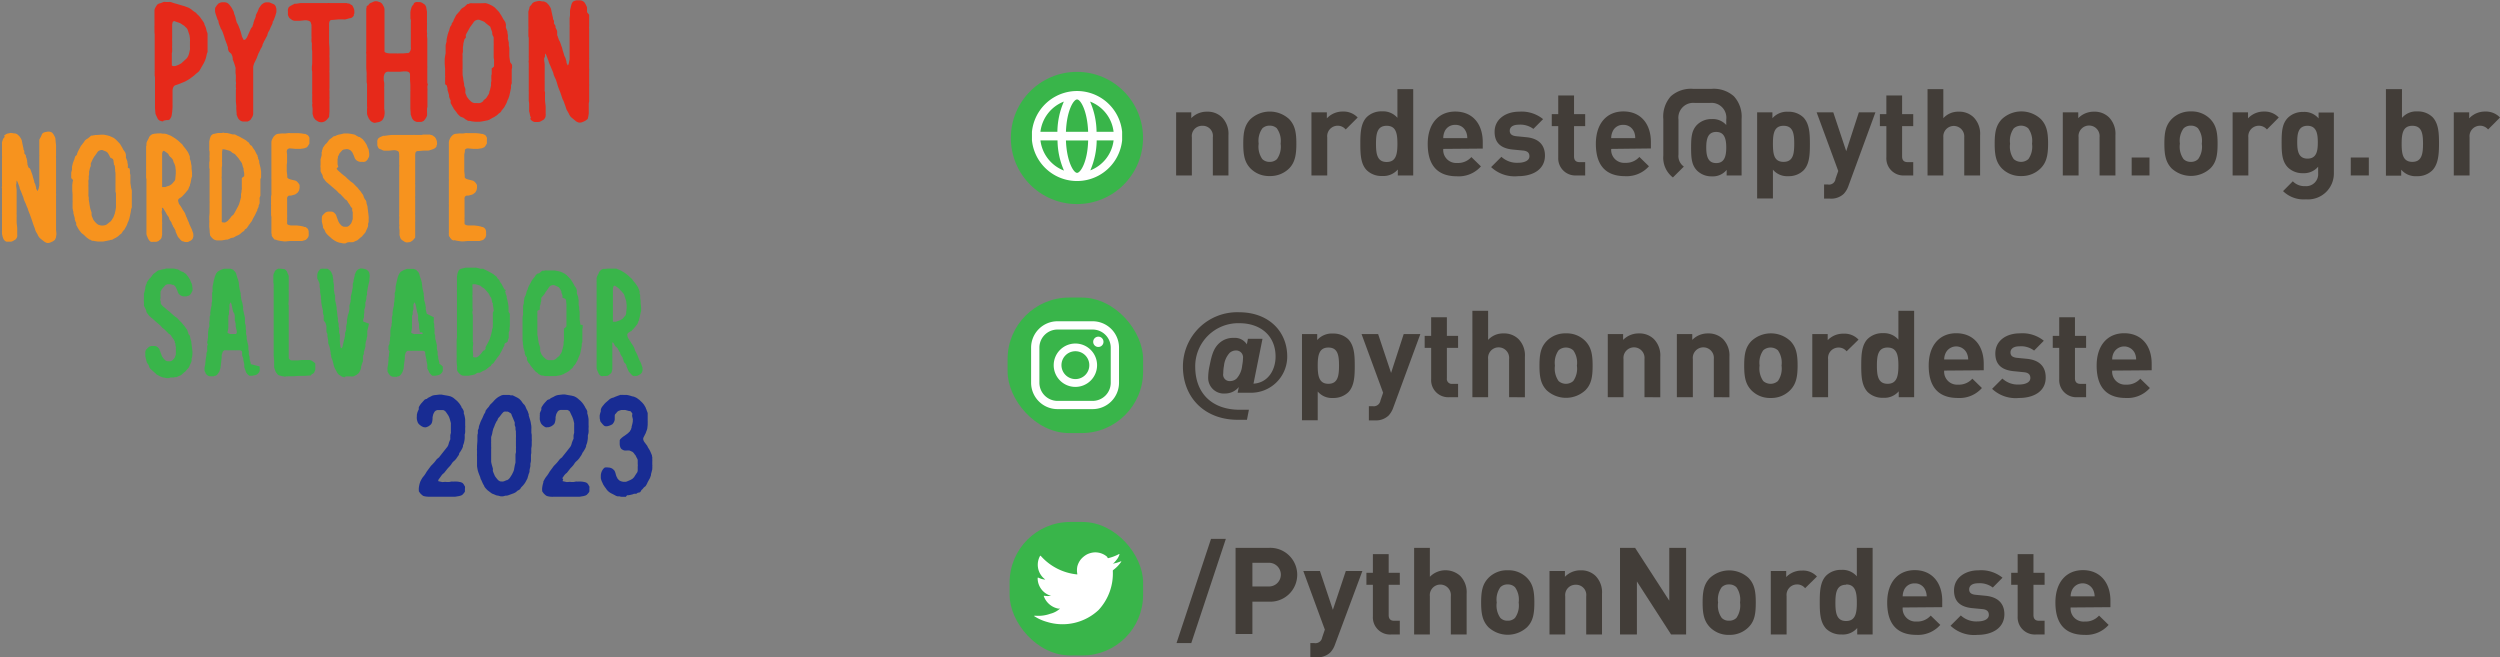 <svg xmlns="http://www.w3.org/2000/svg" viewBox="0 0 386.14 101.52"><rect x="0" y="0" width="386.14" height="101.52" fill="#808080" stroke="none"/><defs><style>.cls-1{fill:#423d38;}.cls-2{fill:#e6291a;}.cls-3{fill:#f7931e;}.cls-4{fill:#39b54a;}.cls-5{fill:#182c93;}.cls-6{fill:#fff;}</style></defs><g id="Camada_2" data-name="Camada 2"><g id="Camada_1-2" data-name="Camada 1"><path class="cls-1" d="M187.33,27.1V21.2a1.56,1.56,0,0,0-1.61-1.77,1.58,1.58,0,0,0-1.63,1.77v5.9h-2.43V17.35H184v.9a3.3,3.3,0,0,1,2.43-1,3.16,3.16,0,0,1,2.31.87,3.62,3.62,0,0,1,1,2.77V27.1Z"/><path class="cls-1" d="M199.13,26a4.1,4.1,0,0,1-3,1.19,4,4,0,0,1-3-1.19c-.88-.94-1.1-2-1.1-3.81s.22-2.84,1.1-3.78a4.41,4.41,0,0,1,6,0c.88.94,1.1,2,1.1,3.78S200,25.1,199.13,26Zm-1.89-6.16a1.55,1.55,0,0,0-1.15-.43,1.53,1.53,0,0,0-1.12.43,3.29,3.29,0,0,0-.56,2.35,3.33,3.33,0,0,0,.56,2.38,1.53,1.53,0,0,0,1.12.43,1.55,1.55,0,0,0,1.15-.43,3.33,3.33,0,0,0,.56-2.38A3.29,3.29,0,0,0,197.24,19.86Z"/><path class="cls-1" d="M207.85,20a1.59,1.59,0,0,0-1.29-.58A1.62,1.62,0,0,0,205,21.22V27.1h-2.44V17.35h2.38v.93a3.3,3.3,0,0,1,2.45-1.05,3,3,0,0,1,2.31.92Z"/><path class="cls-1" d="M215.9,27.1v-.92a2.92,2.92,0,0,1-2.41,1,3.24,3.24,0,0,1-2.38-.88c-.94-.95-1-2.47-1-4.12s.07-3.14,1-4.1a3.23,3.23,0,0,1,2.36-.88,2.91,2.91,0,0,1,2.37,1V13.77h2.44V27.1Zm-1.72-7.67c-1.46,0-1.65,1.21-1.65,2.78s.19,2.81,1.65,2.81,1.66-1.23,1.66-2.81S215.64,19.43,214.18,19.43Z"/><path class="cls-1" d="M222.92,23a2,2,0,0,0,2.13,2.17,2.74,2.74,0,0,0,2.21-.91l1.48,1.44a4.57,4.57,0,0,1-3.7,1.53c-2.31,0-4.52-1-4.52-5,0-3.18,1.73-5,4.25-5,2.72,0,4.25,1.95,4.25,4.72v1Zm3.48-2.71a1.69,1.69,0,0,0-1.63-1,1.71,1.71,0,0,0-1.63,1,2.53,2.53,0,0,0-.22,1.05h3.71A2.38,2.38,0,0,0,226.4,20.27Z"/><path class="cls-1" d="M234.47,27.21a5.31,5.31,0,0,1-4.16-1.4l1.59-1.59a3.56,3.56,0,0,0,2.61.92c.84,0,1.72-.29,1.72-1,0-.48-.24-.82-1-.89l-1.57-.15c-1.73-.17-2.81-.94-2.81-2.74,0-2,1.78-3.11,3.76-3.11a5.25,5.25,0,0,1,3.73,1.15l-1.5,1.51a3.38,3.38,0,0,0-2.27-.65c-1,0-1.38.45-1.38.93s.28.77,1,.85l1.54.15c1.92.18,2.9,1.19,2.9,2.86C238.61,26.18,236.77,27.21,234.47,27.21Z"/><path class="cls-1" d="M243.51,27.1a2.65,2.65,0,0,1-2.83-2.79V19.48h-1V17.63h1V14.74h2.44v2.89h1.72v1.85h-1.72v4.68c0,.56.26.88.84.88h.88V27.1Z"/><path class="cls-1" d="M248.86,23A2,2,0,0,0,251,25.15a2.75,2.75,0,0,0,2.21-.91l1.48,1.44A4.6,4.6,0,0,1,251,27.21c-2.3,0-4.51-1-4.51-5,0-3.18,1.72-5,4.25-5,2.71,0,4.25,1.95,4.25,4.72v1Zm3.49-2.71a1.71,1.71,0,0,0-1.63-1,1.69,1.69,0,0,0-1.63,1,2.38,2.38,0,0,0-.23,1.05h3.71A2.38,2.38,0,0,0,252.35,20.27Z"/><path class="cls-1" d="M266.69,27.1v-.86a2.72,2.72,0,0,1-2.25,1,3.15,3.15,0,0,1-2.36-.93c-.77-.83-.88-1.82-.88-3.5s.11-2.64.86-3.47a3.14,3.14,0,0,1,2.36-.95,2.76,2.76,0,0,1,2.21.92v-.85a2.29,2.29,0,0,0-2.53-2.56h-2.32a2.29,2.29,0,0,0-2.53,2.56v5.41a2,2,0,0,0,.83,1.86l-1.69,1.68a3.86,3.86,0,0,1-1.48-3.4v-5.6a4.69,4.69,0,0,1,1.16-3.54,4.65,4.65,0,0,1,3.52-1.14h2.7a4.67,4.67,0,0,1,3.52,1.14A4.66,4.66,0,0,1,269,18.38V27.1Zm-1.61-6.72c-1.2,0-1.54.92-1.54,2.4s.34,2.41,1.54,2.41,1.55-.93,1.55-2.41S266.27,20.38,265.08,20.38Z"/><path class="cls-1" d="M278.55,26.33a3.22,3.22,0,0,1-2.35.88,2.85,2.85,0,0,1-2.36-1v4.44H271.4V17.35h2.36v.91a3,3,0,0,1,2.44-1,3.26,3.26,0,0,1,2.35.88c.94,1,1,2.48,1,4.1S279.49,25.38,278.55,26.33Zm-3.07-6.9c-1.46,0-1.64,1.21-1.64,2.78S274,25,275.48,25s1.65-1.23,1.65-2.81S276.94,19.43,275.48,19.43Z"/><path class="cls-1" d="M285.52,28.67a3.49,3.49,0,0,1-.73,1.26,2.82,2.82,0,0,1-2.1.75h-.95V28.49h.56a1,1,0,0,0,1.21-.88l.42-1.2-3.34-9.06h2.57l2,6,1.95-6h2.56Z"/><path class="cls-1" d="M294.18,27.1a2.64,2.64,0,0,1-2.82-2.79V19.48h-1V17.63h1V14.74h2.43v2.89h1.72v1.85h-1.72v4.68c0,.56.26.88.84.88h.88V27.1Z"/><path class="cls-1" d="M303.39,27.1V21.2a1.62,1.62,0,1,0-3.23,0v5.9h-2.44V13.77h2.44v4.48a3.1,3.1,0,0,1,2.37-1,3.16,3.16,0,0,1,2.31.87,3.62,3.62,0,0,1,1,2.77V27.1Z"/><path class="cls-1" d="M315.19,26a4.1,4.1,0,0,1-3,1.19,4.05,4.05,0,0,1-3-1.19c-.88-.94-1.1-2-1.1-3.81s.22-2.84,1.1-3.78a4.41,4.41,0,0,1,6.05,0c.88.94,1.1,2,1.1,3.78S316.09,25.1,315.19,26Zm-1.89-6.16a1.71,1.71,0,0,0-2.27,0,3.29,3.29,0,0,0-.56,2.35,3.33,3.33,0,0,0,.56,2.38,1.71,1.71,0,0,0,2.27,0,3.33,3.33,0,0,0,.56-2.38A3.29,3.29,0,0,0,313.3,19.86Z"/><path class="cls-1" d="M324.29,27.1V21.2a1.63,1.63,0,1,0-3.24,0v5.9h-2.44V17.35H321v.9a3.33,3.33,0,0,1,2.43-1,3.16,3.16,0,0,1,2.31.87,3.62,3.62,0,0,1,1,2.77V27.1Z"/><path class="cls-1" d="M329.25,27.1V24.33H332V27.1Z"/><path class="cls-1" d="M341.41,26a4.43,4.43,0,0,1-6,0c-.88-.94-1.11-2-1.11-3.81s.23-2.84,1.11-3.78a4.05,4.05,0,0,1,3-1.2,4,4,0,0,1,3,1.2c.88.94,1.11,2,1.11,3.78S342.31,25.1,341.41,26Zm-1.89-6.16a1.53,1.53,0,0,0-1.14-.43,1.51,1.51,0,0,0-1.12.43,3.24,3.24,0,0,0-.56,2.35,3.28,3.28,0,0,0,.56,2.38,1.51,1.51,0,0,0,1.12.43,1.53,1.53,0,0,0,1.14-.43,3.28,3.28,0,0,0,.56-2.38A3.24,3.24,0,0,0,339.52,19.86Z"/><path class="cls-1" d="M350.14,20a1.63,1.63,0,0,0-2.87,1.21V27.1h-2.43V17.35h2.38v.93a3.3,3.3,0,0,1,2.45-1.05,3,3,0,0,1,2.3.92Z"/><path class="cls-1" d="M356.17,30.79a4.57,4.57,0,0,1-3.54-1.27L354.14,28a2.48,2.48,0,0,0,1.91.75,1.85,1.85,0,0,0,2-2v-1a2.87,2.87,0,0,1-2.32,1,3.24,3.24,0,0,1-2.32-.86c-.92-.92-1-2.17-1-3.88s.08-2.94,1-3.85a3.25,3.25,0,0,1,2.34-.87,2.86,2.86,0,0,1,2.37,1v-.91h2.36v9.4A4,4,0,0,1,356.17,30.79Zm.24-11.36c-1.44,0-1.59,1.23-1.59,2.52s.15,2.55,1.59,2.55S358,23.24,358,22,357.85,19.43,356.41,19.43Z"/><path class="cls-1" d="M363.09,27.1V24.33h2.79V27.1Z"/><path class="cls-1" d="M375.67,26.33a3.22,3.22,0,0,1-2.36.88,2.92,2.92,0,0,1-2.43-1v.92h-2.36V13.77H371v4.44a2.88,2.88,0,0,1,2.36-1,3.23,3.23,0,0,1,2.36.88c.94,1,1,2.48,1,4.1S376.61,25.38,375.67,26.33Zm-3.07-6.9c-1.46,0-1.65,1.21-1.65,2.78S371.14,25,372.6,25s1.65-1.23,1.65-2.81S374.06,19.43,372.6,19.43Z"/><path class="cls-1" d="M384.3,20a1.59,1.59,0,0,0-1.29-.58,1.62,1.62,0,0,0-1.57,1.79V27.1H379V17.35h2.38v.93a3.32,3.32,0,0,1,2.45-1.05,3,3,0,0,1,2.31.92Z"/><path class="cls-1" d="M193.1,60.66h-1.94l.18-.88a2.73,2.73,0,0,1-2.11,1,2.42,2.42,0,0,1-2.62-2.52,8.73,8.73,0,0,1,.22-1.78c.32-1.59.6-2.7,1.54-3.52a3.15,3.15,0,0,1,2.21-.77,2.17,2.17,0,0,1,2,1l.17-.86H195l-1.39,6.93c2.23-.13,3.41-2.1,3.41-4.19,0-3.15-2.25-5.15-5.62-5.15a6.65,6.65,0,0,0-6.79,6.7c0,4.16,2.62,6.67,6.89,6.67h1.4l-.3,1.55h-1.42c-5.11,0-8.47-3.43-8.47-8.22a8.38,8.38,0,0,1,8.69-8.39c4.44,0,7.42,2.85,7.42,6.84A5.58,5.58,0,0,1,193.1,60.66Zm-2.17-6.53a1.51,1.51,0,0,0-1,.37,3.43,3.43,0,0,0-.88,2,6.42,6.42,0,0,0-.11,1.16,1,1,0,0,0,1.07,1.2,1.47,1.47,0,0,0,1-.4,3.45,3.45,0,0,0,.85-2,6.43,6.43,0,0,0,.13-1.14A1.06,1.06,0,0,0,190.93,54.13Z"/><path class="cls-1" d="M208.25,60.59a3.3,3.3,0,0,1-2.36.88,2.85,2.85,0,0,1-2.36-1v4.44H201.1V51.6h2.35v.92a3,3,0,0,1,2.44-1,3.3,3.3,0,0,1,2.36.88c.93,1,1,2.47,1,4.1S209.18,59.63,208.25,60.59Zm-3.07-6.91c-1.46,0-1.65,1.22-1.65,2.79s.19,2.81,1.65,2.81,1.64-1.24,1.64-2.81S206.64,53.68,205.18,53.68Z"/><path class="cls-1" d="M215.21,62.93a3.53,3.53,0,0,1-.73,1.25,2.82,2.82,0,0,1-2.1.75h-.95V62.74H212a1.06,1.06,0,0,0,1.22-.88l.41-1.2-3.33-9.06h2.56l2,6,1.95-6h2.57Z"/><path class="cls-1" d="M223.88,61.35a2.64,2.64,0,0,1-2.83-2.79V53.73h-1V51.88h1V49h2.43v2.88h1.73v1.85h-1.73v4.69a.76.76,0,0,0,.85.87h.88v2.06Z"/><path class="cls-1" d="M233.09,61.35V55.46a1.63,1.63,0,1,0-3.24,0v5.89h-2.43V48h2.43V52.5a3.11,3.11,0,0,1,2.38-1,3.17,3.17,0,0,1,2.3.86,3.6,3.6,0,0,1,1,2.77v6.23Z"/><path class="cls-1" d="M244.88,60.27a4.41,4.41,0,0,1-6,0c-.88-.94-1.1-2-1.1-3.8s.22-2.85,1.1-3.78a4,4,0,0,1,3-1.2,4,4,0,0,1,3,1.2c.88.93,1.11,2,1.11,3.78S245.78,59.35,244.88,60.27ZM243,54.11a1.71,1.71,0,0,0-2.27,0,3.33,3.33,0,0,0-.56,2.36,3.36,3.36,0,0,0,.56,2.38,1.71,1.71,0,0,0,2.27,0,3.31,3.31,0,0,0,.56-2.38A3.28,3.28,0,0,0,243,54.11Z"/><path class="cls-1" d="M254,61.35V55.46a1.63,1.63,0,1,0-3.24,0v5.89h-2.43V51.6h2.37v.9a3.33,3.33,0,0,1,2.44-1,3.17,3.17,0,0,1,2.3.86,3.6,3.6,0,0,1,1,2.77v6.23Z"/><path class="cls-1" d="M264.71,61.35V55.46a1.63,1.63,0,1,0-3.24,0v5.89H259V51.6h2.38v.9a3.32,3.32,0,0,1,2.43-1,3.2,3.2,0,0,1,2.31.86,3.64,3.64,0,0,1,1,2.77v6.23Z"/><path class="cls-1" d="M276.5,60.27a4.06,4.06,0,0,1-3,1.2,4,4,0,0,1-3-1.2c-.88-.94-1.1-2-1.1-3.8s.22-2.85,1.1-3.78a4.41,4.41,0,0,1,6.05,0c.88.93,1.1,2,1.1,3.78S277.4,59.35,276.5,60.27Zm-1.89-6.16a1.71,1.71,0,0,0-2.27,0,3.33,3.33,0,0,0-.56,2.36,3.36,3.36,0,0,0,.56,2.38,1.71,1.71,0,0,0,2.27,0,3.36,3.36,0,0,0,.56-2.38A3.33,3.33,0,0,0,274.61,54.11Z"/><path class="cls-1" d="M285.22,54.26a1.59,1.59,0,0,0-1.29-.58,1.62,1.62,0,0,0-1.57,1.8v5.87h-2.44V51.6h2.38v.94a3.28,3.28,0,0,1,2.45-1,2.94,2.94,0,0,1,2.31.92Z"/><path class="cls-1" d="M293.27,61.35v-.91a2.91,2.91,0,0,1-2.41,1,3.28,3.28,0,0,1-2.38-.88c-.94-1-1-2.47-1-4.12s.07-3.15,1-4.1a3.25,3.25,0,0,1,2.36-.88,2.94,2.94,0,0,1,2.38,1V48h2.43V61.35Zm-1.72-7.67c-1.46,0-1.65,1.22-1.65,2.79s.19,2.81,1.65,2.81,1.67-1.24,1.67-2.81S293,53.68,291.55,53.68Z"/><path class="cls-1" d="M300.29,57.24a2,2,0,0,0,2.14,2.17,2.77,2.77,0,0,0,2.21-.92l1.48,1.44a4.61,4.61,0,0,1-3.71,1.54c-2.31,0-4.51-1-4.51-5,0-3.18,1.72-5,4.25-5,2.71,0,4.25,1.95,4.25,4.72v1Zm3.48-2.72a1.81,1.81,0,0,0-3.25,0,2.41,2.41,0,0,0-.23,1H304A2.41,2.41,0,0,0,303.77,54.52Z"/><path class="cls-1" d="M311.84,61.47a5.3,5.3,0,0,1-4.15-1.41l1.59-1.59a3.49,3.49,0,0,0,2.6.92c.84,0,1.72-.28,1.72-1,0-.49-.24-.83-1-.9L311,57.33c-1.72-.17-2.81-.94-2.81-2.73,0-2.05,1.78-3.11,3.76-3.11a5.25,5.25,0,0,1,3.73,1.14l-1.5,1.52a3.32,3.32,0,0,0-2.26-.66c-1,0-1.39.45-1.39.94s.28.76,1,.84l1.54.15c1.93.19,2.9,1.2,2.9,2.86C316,60.44,314.14,61.47,311.84,61.47Z"/><path class="cls-1" d="M320.88,61.35a2.64,2.64,0,0,1-2.82-2.79V53.73h-1V51.88h1V49h2.43v2.88h1.72v1.85h-1.72v4.69c0,.56.26.87.84.87h.88v2.06Z"/><path class="cls-1" d="M326.24,57.24a2,2,0,0,0,2.13,2.17,2.76,2.76,0,0,0,2.21-.92l1.48,1.44a4.6,4.6,0,0,1-3.71,1.54c-2.3,0-4.51-1-4.51-5,0-3.18,1.72-5,4.25-5,2.71,0,4.25,1.95,4.25,4.72v1Zm3.48-2.72a1.82,1.82,0,0,0-3.26,0,2.27,2.27,0,0,0-.22,1h3.7A2.41,2.41,0,0,0,329.72,54.52Z"/><path class="cls-1" d="M184,99.33h-2.28l5.33-16.1h2.29Z"/><path class="cls-1" d="M196,92.93h-2.56v5h-2.6V84.62H196a4.16,4.16,0,1,1,0,8.31Zm-.13-6h-2.43v3.65h2.43a1.83,1.83,0,1,0,0-3.65Z"/><path class="cls-1" d="M206.21,99.52a3.39,3.39,0,0,1-.73,1.25,2.82,2.82,0,0,1-2.09.75h-1V99.33H203a1.05,1.05,0,0,0,1.22-.88l.41-1.2-3.33-9.06h2.57l2,6,2-6h2.56Z"/><path class="cls-1" d="M214.88,98a2.65,2.65,0,0,1-2.83-2.79V90.33h-1V88.47h1V85.59h2.44v2.88h1.72v1.86h-1.72V95c0,.56.26.88.84.88h.88V98Z"/><path class="cls-1" d="M224.09,98v-5.9a1.63,1.63,0,1,0-3.24,0V98h-2.43V84.62h2.43v4.47a3.4,3.4,0,0,1,4.68-.15,3.61,3.61,0,0,1,1,2.77V98Z"/><path class="cls-1" d="M235.88,96.86a4.4,4.4,0,0,1-6,0c-.88-.94-1.11-2-1.11-3.8s.23-2.85,1.11-3.78a4,4,0,0,1,3-1.2,4,4,0,0,1,3,1.2c.89.93,1.11,2,1.11,3.78S236.78,95.94,235.88,96.86ZM234,90.7a1.53,1.53,0,0,0-1.14-.43,1.51,1.51,0,0,0-1.12.43,3.28,3.28,0,0,0-.56,2.36,3.31,3.31,0,0,0,.56,2.38,1.51,1.51,0,0,0,1.12.43,1.53,1.53,0,0,0,1.14-.43,3.31,3.31,0,0,0,.57-2.38A3.28,3.28,0,0,0,234,90.7Z"/><path class="cls-1" d="M245,98v-5.9a1.57,1.57,0,0,0-1.61-1.78,1.59,1.59,0,0,0-1.63,1.78V98h-2.43V88.19h2.38v.9a3.33,3.33,0,0,1,2.43-1,3.16,3.16,0,0,1,2.3.86,3.61,3.61,0,0,1,1,2.77V98Z"/><path class="cls-1" d="M258.11,98l-5.28-8.19V98h-2.61V84.62h2.33l5.28,8.16V84.62h2.6V98Z"/><path class="cls-1" d="M270.09,96.86a4.07,4.07,0,0,1-3,1.2,4,4,0,0,1-3-1.2c-.88-.94-1.11-2-1.11-3.8s.23-2.85,1.11-3.78a4.41,4.41,0,0,1,6,0c.88.93,1.1,2,1.1,3.78S271,95.94,270.09,96.86ZM268.2,90.7a1.57,1.57,0,0,0-1.15-.43,1.51,1.51,0,0,0-1.12.43,3.28,3.28,0,0,0-.56,2.36,3.31,3.31,0,0,0,.56,2.38,1.51,1.51,0,0,0,1.12.43,1.57,1.57,0,0,0,1.15-.43,3.36,3.36,0,0,0,.56-2.38A3.33,3.33,0,0,0,268.2,90.7Z"/><path class="cls-1" d="M278.81,90.85a1.59,1.59,0,0,0-1.29-.58,1.62,1.62,0,0,0-1.57,1.8V98h-2.44V88.19h2.38v.94a3.3,3.3,0,0,1,2.45-1,2.91,2.91,0,0,1,2.3.92Z"/><path class="cls-1" d="M286.86,98V97a2.93,2.93,0,0,1-2.42,1,3.27,3.27,0,0,1-2.37-.88c-.94-1-1-2.47-1-4.12s.07-3.15,1-4.1a3.23,3.23,0,0,1,2.36-.88,2.9,2.9,0,0,1,2.37,1V84.62h2.44V98Zm-1.72-7.68c-1.46,0-1.65,1.22-1.65,2.79s.19,2.81,1.65,2.81,1.66-1.24,1.66-2.81S286.6,90.27,285.14,90.27Z"/><path class="cls-1" d="M293.88,93.83A2,2,0,0,0,296,96a2.76,2.76,0,0,0,2.21-.92l1.48,1.44A4.6,4.6,0,0,1,296,98.06c-2.3,0-4.51-1-4.51-5,0-3.18,1.73-5,4.25-5,2.72,0,4.25,2,4.25,4.72v1Zm3.48-2.72a1.69,1.69,0,0,0-1.63-1,1.71,1.71,0,0,0-1.63,1,2.56,2.56,0,0,0-.22,1h3.71A2.41,2.41,0,0,0,297.36,91.11Z"/><path class="cls-1" d="M305.43,98.06a5.32,5.32,0,0,1-4.16-1.41l1.59-1.59a3.52,3.52,0,0,0,2.61.92c.84,0,1.72-.28,1.72-1,0-.49-.24-.83-1-.9l-1.57-.15c-1.73-.17-2.81-.94-2.81-2.73,0-2,1.78-3.11,3.76-3.11a5.25,5.25,0,0,1,3.73,1.14l-1.5,1.52a3.33,3.33,0,0,0-2.27-.66c-1,0-1.38.45-1.38.94s.28.77,1,.84l1.53.15c1.93.19,2.91,1.2,2.91,2.87C309.57,97,307.73,98.06,305.43,98.06Z"/><path class="cls-1" d="M314.47,98a2.65,2.65,0,0,1-2.83-2.79V90.33h-1V88.47h1V85.59h2.44v2.88h1.72v1.86h-1.72V95c0,.56.26.88.84.88h.88V98Z"/><path class="cls-1" d="M319.82,93.83A2,2,0,0,0,322,96a2.77,2.77,0,0,0,2.21-.92l1.48,1.44a4.61,4.61,0,0,1-3.71,1.54c-2.31,0-4.51-1-4.51-5,0-3.18,1.72-5,4.25-5,2.71,0,4.25,2,4.25,4.72v1Zm3.48-2.72a1.81,1.81,0,0,0-3.25,0,2.41,2.41,0,0,0-.23,1h3.71A2.41,2.41,0,0,0,323.3,91.11Z"/><path class="cls-2" d="M25.19,18.75a1.34,1.34,0,0,1-.35-.06l-.16-.06a.57.57,0,0,1-.18-.12,1,1,0,0,1-.21-.32l-.22-.48a.71.71,0,0,1-.07-.32l-.06-.66v-.42l0-.19,0-.21,0-.35v-.74l0-.32v-.26l0-.19,0-.24,0-.21v-.1l0-.27,0-.42,0-.29V12l-.05-.37v-.23l0-.16,0-.19a1.27,1.27,0,0,0,0-.32l0-.29,0-.19,0-.15V9.94l0-.32V9.31l0-.37V8.48l0-.31,0-.11,0-.21V7.69l0-.4,0-.34,0-.43,0-.42,0-.32v-.5L23.86,5l0-.1,0-.19V4.45l0-.13a1.27,1.27,0,0,1,0-.32V4a1.25,1.25,0,0,0,0-.21,1.27,1.27,0,0,0,0-.22l0-.08,0-.31V3.1a1.66,1.66,0,0,0,0-.24l0-.24,0-.31,0-.19,0-.5A1,1,0,0,1,24,1.17L24.1,1l.11-.16c0-.09.17-.19.39-.32l.11,0,.53-.21a.78.78,0,0,1,.35,0H26a1.48,1.48,0,0,1,.34,0l.64.21.32.08.79.24.4.11.64.24.18.1.24.16.29.24.27.19a.41.41,0,0,1,.18.13l.19.21.18.16.19.21.37.51.11.16a2.22,2.22,0,0,1,.21.34l.05.21.11.24a1.1,1.1,0,0,1,.08.19l.08.29.1.4L32,5a1.8,1.8,0,0,1,.06.24l0,.32,0,.77,0,.58,0,.19,0,.31,0,.38a1.64,1.64,0,0,1,0,.23l-.11.3-.08.37L31.79,9l-.13.37-.19.4-.4.69-.21.37-.18.24-.1.08-.06.05-.24.19-.32.29-.64.48-.34.21-.37.21-.77.32-.34.13-.4.13c-.25.09-.4.35-.45.77l0,.24,0,.27v1.14l0,.26a.76.76,0,0,1,0,.14.57.57,0,0,0,0,.18l0,.13a.27.27,0,0,1,0,.15.49.49,0,0,0,0,.12l-.05.66-.08.56a1.07,1.07,0,0,1-.19.48l-.1.18-.22.11-.14,0-.15,0-.45.08Zm1.7-8.54a1,1,0,0,0,.39-.08l.27-.11.26-.13L28,9.78,28.85,9,29,8.78l.11-.22.1-.31.13-.59a1.22,1.22,0,0,0,0-.32V7.11l0-.4,0-.19v-.1a.82.82,0,0,0,0-.27l0-.18-.05-.38V5.52l-.05-.16L29,4.64a1,1,0,0,0-.24-.37l-.11-.08L28.48,4l-.16-.1-.53-.35-.08,0s-.06-.06-.08-.06l-.06,0-.68-.24-.14.08c-.07,0-.12.21-.16.48l0,.23,0,.24,0,.21,0,.27V5l0,.13v.24l0,.26,0,.3a3,3,0,0,0,0,.34l0,.11a.88.88,0,0,1,0,.24l0,.21,0,.26a.88.88,0,0,0,0,.24l0,.21,0,.16v.27l-.05.24v.31l0,.11,0,.27,0,.21,0,.18V9.7l0,.19,0,.08c0,.11,0,.17.08.19A.6.6,0,0,0,26.89,10.21Z"/><path class="cls-2" d="M37,18.53l-.13-.13a1.61,1.61,0,0,1-.21-.4l-.11-.29,0-.21-.06-.72,0-.16a1.19,1.19,0,0,0,0-.31l-.06-.64,0-.26v-.24l0-.24v-.88l0-.18a.58.58,0,0,0,0-.37l0-.27,0-.18a.61.61,0,0,0,0-.38l0-.13a.86.86,0,0,1,0-.32l0-.18,0-.43-.05-.31,0-.56a1,1,0,0,0,0-.29l-.16-.53-.16-.45-.11-.27a.47.47,0,0,1,0-.16l-.05-.32-.16-.39L35.37,8l-.08-.18a.76.76,0,0,1-.08-.32V7.34A1.66,1.66,0,0,0,35.08,7l0-.1c-.06-.13-.09-.21-.11-.24l-.08-.24-.13-.32-.13-.45-.11-.32-.16-.45-.13-.26L34.1,4.4,34,4.14l-.18-.45-.08-.3s0,0,0-.08a.19.19,0,0,0,0-.08L33.59,3l-.05-.16-.21-.61-.11-.39,0-.22a1.13,1.13,0,0,1,0-.31.44.44,0,0,1,.11-.24l.13-.21.26-.3.19-.1a1,1,0,0,1,.45-.11h.21a1,1,0,0,1,.69.21l.19.19.31.42.08.14.22.42a1.19,1.19,0,0,1,.1.37v0a3.69,3.69,0,0,0,.16.4l0,.07a.64.64,0,0,1,.08.3l.06.21.1.37.22.4.15.37.14.37.13.4.19.69.23.47.14,0a.34.34,0,0,0,.2-.12,1.57,1.57,0,0,0,.22-.33l.27-.61.18-.4.16-.34L39,4.11,39,4l.08-.16,0-.08.06-.1,0-.11.19-.58.08-.14s.05-.15.1-.34l0-.11a1.59,1.59,0,0,1,.11-.26l.1-.19.08-.16.16-.42a.69.69,0,0,1,.13-.21l.24-.35A1.36,1.36,0,0,1,40.7.5l0,0a.94.94,0,0,1,.39-.14l.14,0,.21,0h.08a1.33,1.33,0,0,1,.34.11l.48.21.13.13a.7.7,0,0,1,.16.35l.06.16,0,.18v.11a1.42,1.42,0,0,1,0,.26l-.16.56L42.32,3l-.08.19-.13.18,0,.06a.21.21,0,0,1,0,.13l-.11.26-.19.38-.18.45L41.42,5l-.11.34-.05.19-.11.18-.08.16L41,6l-.11.21-.08.13-.1.22-.14.29-.05.24-.13.26-.11.16-.18.4-.19.37-.16.42L39.64,9l-.4.82-.05.19a1.08,1.08,0,0,0-.08.42l0,.64v.4l0,.24V12l0,.27,0,.45v.82l0,.24a.51.51,0,0,0,0,.21v.3l0,.39,0,.4v.42l0,.38,0,.39v.4l0,.4,0,.53A1.55,1.55,0,0,1,39,18l-.27.45-.1.1a1.29,1.29,0,0,1-.4.22h0l-.32,0h-.24A.89.89,0,0,1,37,18.53Z"/><path class="cls-2" d="M49.61,18.88a1,1,0,0,1-.56-.16l-.32-.21-.13-.16a.81.81,0,0,1-.21-.37l-.11-.37a1.87,1.87,0,0,1,0-.27v-.58l-.06-.43,0-.21a.58.58,0,0,0,0-.37l0-.27v-.37l0-.18a.44.44,0,0,0,0-.19.58.58,0,0,0,0-.21l0-.11a.92.92,0,0,1,0-.23l0-.24V13.5l0-.32v-.51l0-.39,0-.22v-.23l0-.19,0-.21,0-.37-.05-.27v-.48l.05-.47v-.4l0-.4v-.5l0-.27V7.9l-.05-.32V7.4l0-.35V6.66l-.06-.24V6.15l0-.18a1,1,0,0,0,0-.35l0-.16,0-.48,0-.55s0-.07,0-.11a.2.2,0,0,0,0-.13V4.14l0-.3L48,3.5c0-.09-.09-.17-.22-.24a1.35,1.35,0,0,0-.49-.13h-.21l-.77.08h-.72a.92.92,0,0,1-.53-.16L45,3l-.16-.11a.69.69,0,0,1-.27-.34.84.84,0,0,1-.1-.32l0-.37V1.75a1.12,1.12,0,0,1,0-.29v0a1.06,1.06,0,0,1,.15-.37l0,0a1.84,1.84,0,0,1,.4-.26L45.5.58a1.13,1.13,0,0,1,.24,0l.69-.11.53,0h2.3l.32,0h.79a.14.14,0,0,0,.11,0l.14,0a.79.79,0,0,1,.26,0h.35l.24,0h.45a.2.2,0,0,0,.13,0h.05l.24,0,.45,0,.72,0,.24.07s0,0,.08,0a.16.16,0,0,1,.1,0l.13.08.19.14.08,0a.89.89,0,0,1,.21.32l.08.16a1.29,1.29,0,0,1,.11.55.42.42,0,0,1,0,.16.29.29,0,0,0,0,.11l-.08.21a.09.09,0,0,0,0,.07.07.07,0,0,1,0,.06l-.07.11a1,1,0,0,1-.4.29l-.11,0L53.35,3a.84.84,0,0,1-.29,0l-.19,0-.34,0-.06,0-.21,0-.87.08-.19,0a.38.38,0,0,0-.29.21,1,1,0,0,0-.08.37V4.3l0,.15,0,.14a1,1,0,0,1,0,.26l0,.24v.43l0,.42v.34l0,.35.06.85,0,.4V8.3l0,.21a.86.86,0,0,0,0,.32l0,.13a1,1,0,0,1,0,.27l0,.26v.72l0,.32a.34.34,0,0,0,0,.1.35.35,0,0,1,0,.14l0,.07a1.34,1.34,0,0,0,0,.4l0,.08,0,.21v.32l0,.43,0,.37v.87l0,.11a1.34,1.34,0,0,0,0,.4l0,.1a.25.25,0,0,1,0,.12.74.74,0,0,0,0,.12v.32l0,.24a.93.93,0,0,1,0,.29l0,.11a.18.18,0,0,0,0,.13.83.83,0,0,1,0,.13v.61l0,.45,0,.58-.06.83-.13.18-.21.24-.11.11-.18.13a1.15,1.15,0,0,1-.48.16h-.16Z"/><path class="cls-2" d="M57.67,18.93a1,1,0,0,1-.34-.18l-.08-.06-.16-.21a1.24,1.24,0,0,1-.16-.24l-.16-.37a1.08,1.08,0,0,1-.08-.34l0-.59,0-.18a.58.58,0,0,0,0-.32v-.05l0-.22,0-.39v-.45l0-.06v-.42l0-.16v-.21l0-.37,0-.35V13l-.06-.32v-.18l0-.32,0-.29a.91.91,0,0,1,0-.27l0-.1v-.27l-.06-.69,0-.42,0-.21,0-.16V9l0-.34a.87.87,0,0,0,0-.27l0-.1a.5.5,0,0,1,0-.3l0-.26V7.34l0-.31V6.84l0-.29V5.67l0-.31,0-.48,0-.37V3.31l0-.45V2.07l0-.61a.77.77,0,0,1,.05-.29l0-.16A.49.49,0,0,1,56.93.8l0-.08A.81.81,0,0,1,57.4.4l.27-.13a.88.88,0,0,1,.42-.08,1,1,0,0,1,.48.13l.11,0,.16.11a.78.78,0,0,1,.29.34l.16.29a1.23,1.23,0,0,1,.1.43l0,.69,0,.37,0,.4v.39l0,.35v.4l0,.29v.21l0,.32,0,.82,0,.45v.32l0,.42,0,.72,0,.21a.27.27,0,0,0,0,.11c.06.16.32.25.8.29l.21,0h.21l.37,0,.19,0h.11a.79.79,0,0,0,.26,0l.08,0h.21l.19,0h.24l.55-.05H63a.33.33,0,0,0,.26-.16.89.89,0,0,0,.19-.45.46.46,0,0,0,0-.27v-.1l0-.14V6l0-.4,0-.26,0-.19v0l0-.21a.39.39,0,0,1,0-.14.36.36,0,0,0,0-.1V4.32l0-.24V3.63l0-.18a1.14,1.14,0,0,0,0-.37l-.06-.22,0-.18,0-.16V2.41l0-.53a2,2,0,0,1,.05-.32l.11-.39a1.17,1.17,0,0,1,.32-.48l0,0L63.93.5A.65.65,0,0,1,64.3.32a.7.7,0,0,1,.24,0h.26a1,1,0,0,1,.61.27l.06,0,.15.14a1,1,0,0,1,.22.42l0,.05.11.59,0,.63v.8l0,.26a1,1,0,0,1,0,.3v.31l0,.32,0,.16a1,1,0,0,0,0,.35l0,.13a.56.56,0,0,1,0,.32l0,.18L66,6v.42l0,.37v.43l0,.26v.13l0,.3,0,.42V10l0,.16v.08a.78.78,0,0,1,0,.24v.32l0,.18v.16l0,.32,0,.48,0,.34v.32l0,.18v0l.08.29-.06.19a1.34,1.34,0,0,0,0,.4l0,.1a.51.51,0,0,1,0,.21v.27l0,.4,0,.31v.8l0,.45,0,.32-.06.21V17l0,.4a1.5,1.5,0,0,1,0,.35l0,.1a1.39,1.39,0,0,1-.16.35l-.11.18-.24.29-.16.08a.7.7,0,0,1-.42.08l-.51,0-.15-.06a.86.86,0,0,1-.35-.21l0,0-.11-.13a1.27,1.27,0,0,1-.18-.35l-.14-.42a1.83,1.83,0,0,1,0-.19l-.05-.66,0-.19v-.32l0-.21v-.16l0-.34,0-.24a1.65,1.65,0,0,1,0-.27l0-.1v-.29l0-.24,0-.29a.82.82,0,0,0,0-.27l0-.11V13.5l0-.24,0-.16-.05-.8,0-.29,0-.16,0-.29c0-.25-.12-.4-.26-.45a.85.85,0,0,0-.35-.08h-.42l-.48.05h-.42l-.4,0-.37,0h-.51a.93.93,0,0,0-.29,0l-.16.05a.59.59,0,0,0-.25.25,1.33,1.33,0,0,0-.15.55v.45l.08.45v.37l0,.21a.87.87,0,0,0,0,.27l0,.32,0,.21v.53l0,.42,0,.27,0,.18,0,.35,0,.18v.27l0,.13v.24l.06.48,0,.26-.05.37a1,1,0,0,1-.11.32l-.08.16-.1.16a1.25,1.25,0,0,1-.4.27l-.16.05-.64.13Z"/><path class="cls-2" d="M79.09,10l0,.24a.78.78,0,0,1,0,.24l-.05.21,0,.16v1.06l0,.42,0,.35a1.37,1.37,0,0,1,0,.18l-.11.32,0,.4-.16.77-.11.48-.13.37-.16.34-.13.37-.32.59a1.32,1.32,0,0,1-.16.23l-.08.08c0,.06-.12.14-.19.24l-.07.14a.75.75,0,0,1-.27.26l0,0-.16.13-.13.13-.16.13-.34.22-.32.16-.32.18-.06.05-.12.06-.24.08-.82.16-.32.05-.21,0h-.14a1.12,1.12,0,0,1-.29,0l-.18,0-.43-.05-.37-.08-.19,0a.94.94,0,0,1-.34-.18l-.11-.05-.31-.24L71.09,18l-.3-.29-.13-.14-.16-.24-.42-.53L70,16.62l-.16-.26-.08-.16a1.17,1.17,0,0,0-.08-.13l-.08-.16,0-.16V15.7s0-.06,0-.07,0,0,0,0l0-.16-.08-.1-.16-.43,0-.24-.24-.82v-.16a.93.93,0,0,0-.08-.34l0-.14L68.75,13l0-.37,0-.4v-.29a.41.41,0,0,0,0-.21l0-.13,0-.16,0-.35,0-.45-.06-.74v-.8l.06-.47.08-.4,0-.34,0-.38V7.19l0-.22.06-.24.08-.29a1,1,0,0,0,0-.21L69,6l.15-.67L69.26,5l0-.05a.66.66,0,0,0,.11-.24l.13-.47A.89.89,0,0,1,69.63,4l.13-.21a.09.09,0,0,0,0-.07.14.14,0,0,1,0-.07L70,3.31,70.11,3l.18-.34.16-.32.11-.13L71,1.72l.14-.21a1.09,1.09,0,0,1,.31-.29l.08-.05.1-.06.09-.05L72.2.61l.21,0L72.57.5l.13,0a1.13,1.13,0,0,1,.24,0l.21,0,.83,0h.21l.16,0L75,.48l.37.1.64.3L76.2,1l.22.16.58.61a.69.69,0,0,1,.13.16l.35.55.16.29.08.16.1.14.11.15.13.24.08.3,0,.13,0,.21a.2.2,0,0,0,0,.09.1.1,0,0,0,0,.07l.23.61a.32.32,0,0,1,0,.16l.08.42,0,.21v.11a1.66,1.66,0,0,0,0,.24l.06.24.08.34,0,.43.08.39,0,.19v.27l0,.87.13.87Zm-2.78.26,0-.07v-.8l0-.16-.06-.34V8.38l0-.19,0-.16V7.72l0-.16,0-.19,0-.16V7a1.82,1.82,0,0,0,0-.35l0-.08,0-.18,0-.51a.5.5,0,0,0-.08-.29l-.08-.13-.06-.21,0-.22-.05-.18-.11-.29-.08-.24,0-.08s-.06,0-.06,0l0-.11L75,3.55l-.13-.13-.3-.16L74,3.05l-.18,0a1.27,1.27,0,0,0-.35.1l0,0a.81.81,0,0,0-.34.32l-.3.42-.24.32-.07.13-.16.29L72,5.28s0,.07-.05.1a.29.29,0,0,0,0,.14l0,.1a.21.21,0,0,1,0,.12.41.41,0,0,0,0,.09L71.78,6a.4.4,0,0,0-.06.13v0l-.16.64,0,.16-.06.34,0,.22a1,1,0,0,0,0,.26v.29l-.05.19a1.69,1.69,0,0,0,0,.37l0,.24,0,.18a1.68,1.68,0,0,0,0,.38l0,.23v.4l0,.35,0,.24a1,1,0,0,0,0,.29l0,.29v.37l.08.42.05.43.11.58,0,.21.11.3.08.23a1.11,1.11,0,0,1,0,.19l0,.16a1.91,1.91,0,0,0,0,.29l.19.45a.68.68,0,0,0,.16.27l.18.24.29.29a1.11,1.11,0,0,0,.56.29l.27,0h.13a1.9,1.9,0,0,0,.37,0l.11,0,.18-.08a1.18,1.18,0,0,0,.35-.26l0-.06a.17.17,0,0,1,.1-.1l.16-.13a.65.65,0,0,0,.22-.22l.29-.45.13-.26,0-.16.11-.29.16-.69,0-.43.05-.24a.67.67,0,0,0,0-.23v-.24l0-.19,0-.24.06-.21v-.29l0-.19,0-.23,0-.19A.76.76,0,0,0,76.31,10.23Z"/><path class="cls-2" d="M91,2.28l0,.77,0,.4v.32l0,.15,0,.16a1.23,1.23,0,0,0,0,.35l0,.1v1l0,.29V6l0,.29,0,.19v.32l0,.18v.19l0,.69v.71l0,.19,0,.19a.26.26,0,0,1,0,.15.76.76,0,0,0,0,.14l0,.26v.43l0,.26a1.56,1.56,0,0,0,0,.27l0,.13a.71.71,0,0,1,0,.29l0,.13a1.66,1.66,0,0,0,0,.24l0,.27,0,.34L91,12l0,.29v.37L91,13a1,1,0,0,1,0,.26l0,.11v.27l0,.31,0,.27v.24l0,.34v.45l0,.14v.29l-.06.26,0,.16,0,.29,0,.32,0,.56v.24l-.08.5-.08.35-.18.15-.19.14-.34.16a1.28,1.28,0,0,1-.51.13h-.15l-.19-.08a.8.8,0,0,1-.32-.19l-.42-.34-.32-.27-.11-.16a2.39,2.39,0,0,1-.13-.21l-.11-.24-.23-.39-.11-.22-.13-.42-.29-.8-.16-.31-.24-.72-.13-.37-.16-.4-.16-.42-.11-.35L86,12.73l-.13-.4-.19-.4-.16-.37-.07-.32-.14-.34L85,10.16l-.13-.3-.08-.18-.08-.29L84.56,9l-.22-.56-.15-.18h0a1.16,1.16,0,0,1,0,.16,1.32,1.32,0,0,0,0,.29L84.05,9a.62.62,0,0,0,0,.19.66.66,0,0,1,0,.13l.08.58,0,.32v.19l0,.37v.4l0,.31,0,.4,0,.32v.08a.44.44,0,0,0,0,.19l0,.21,0,.18v.32l0,.37,0,.24a1,1,0,0,0,0,.27l.05.16a.93.93,0,0,1,0,.26l0,.27,0,.39v.4l.1.9,0,.27v.18l0,.61a1.44,1.44,0,0,1,0,.35v.05a.89.89,0,0,1-.18.43.66.66,0,0,1-.29.23l-.27.16a.82.82,0,0,1-.42.11l-.16,0-.4,0-.16-.05a.76.76,0,0,1-.26-.16l0,0a.62.62,0,0,1-.24-.29L82,18.19l-.11-.27-.1-.5-.06-.19a2.73,2.73,0,0,1,0-.37l0-.18V16l-.06-.45,0-.34,0-.37,0-.32a.88.88,0,0,0,0-.24l0-.16a.88.88,0,0,1,0-.24l0-.34,0-.19v-.24l0-.18,0-.27,0-.29V12l0-.39,0-.4v-.13l0-.19v-.1a.88.88,0,0,1,0-.24v-.32l0-.32,0-.24a.44.44,0,0,1,0-.32l0-.08a1.75,1.75,0,0,0,0-.29v-.1a.84.84,0,0,0,0-.1.36.36,0,0,1,0-.14l0-.08V8.27l0-.34V7.5l0-.37,0-.37,0-.4V6l0-.16-.06-.24V4.83a.41.41,0,0,0,0-.11.3.3,0,0,1,0-.13l0-.14a1,1,0,0,0,0-.34l0-.08V3.39l0-.16,0-.15V2.73l0-.69a1.84,1.84,0,0,1,0-.26l.08-.27.06-.18A1,1,0,0,1,81.83,1L82,.82l.13-.16A.53.53,0,0,1,82.3.45l.11-.08a1.12,1.12,0,0,1,.34-.13l.37-.08a.64.64,0,0,1,.32,0l.32.06.19,0a.81.81,0,0,1,.34.13L84.4.4a.77.77,0,0,1,.18.18l.19.19.18.29a1.28,1.28,0,0,1,.16.35l.14.66.08.37.08.32,0,.16.16.31v.16a.93.93,0,0,0,0,.24L85.8,4l0,.18c0,.11.08.22.13.35l.06.08.07.26,0,.16,0,.37a.35.35,0,0,0,.06.16l.18.53.08.19.11.18.08.22.1.31.14.37.1.4.14.45.07.24a1,1,0,0,0,.06.19l.16.32.16.58,0,.16.08.16.1.24.08-.06a1.45,1.45,0,0,0,.14-.5l.08-.4,0-.13V8.25l0-.77,0-.4V6.76l0-.4,0-.37V5.57l0-.45V4.88l0-.19,0-.34,0-.21a.78.78,0,0,0,0-.24V3.5l0-.32,0-.21V2.78l.06-.37V1.8l0-.16.06-.31.15-.59a1.38,1.38,0,0,1,.16-.37l.11-.13.16-.08a1.52,1.52,0,0,1,.37-.11l.32,0h.13a1.8,1.8,0,0,1,.37.05,1.49,1.49,0,0,1,.32.19l0,0a1,1,0,0,1,.19.24l.18.35a.73.73,0,0,1,.11.37l0,.63Z"/><path class="cls-3" d="M8.66,22.44l0,.69,0,.36v.29l0,.14,0,.15a.7.7,0,0,0,0,.31l0,.09v.92l0,.26v.14l0,.27,0,.16v.29l0,.17v.17l0,.62v.65l0,.17,0,.17a.32.32,0,0,1,0,.14.57.57,0,0,0,0,.12l0,.24v.38l0,.24a.7.7,0,0,0,0,.24l0,.12a1.22,1.22,0,0,1,0,.27l0,.12a.66.66,0,0,0,0,.21l0,.24,0,.31,0,.17,0,.26v.34l0,.29a1.66,1.66,0,0,1,0,.24l0,.09v.24l0,.29,0,.24v.22l0,.31v.41l0,.12v.26l0,.24,0,.14,0,.27,0,.29.05.5v.22l-.07.45L8.51,37l-.16.15-.17.12-.31.14a1.05,1.05,0,0,1-.46.12H7.27l-.17-.07a.66.66,0,0,1-.29-.17L6.43,37l-.29-.24L6,36.58l-.12-.19-.09-.21-.22-.36-.09-.19-.12-.39-.27-.72L5,34.23l-.22-.64-.12-.34-.14-.36-.15-.38-.09-.31-.15-.32L4,31.52l-.16-.35-.15-.34-.07-.29-.12-.31-.26-.67-.12-.27-.07-.16L3,28.86l-.12-.31-.19-.5-.14-.17h0a.53.53,0,0,1,0,.14,1.14,1.14,0,0,0,0,.27l-.05.19a.33.33,0,0,0,0,.17s0,.08,0,.12l.07.52,0,.29v.17l0,.34v.36l0,.28,0,.36,0,.29v.07a.34.34,0,0,0,0,.17l0,.19,0,.17v.29l0,.33,0,.22a.78.78,0,0,0,0,.24l0,.14a.88.88,0,0,1,0,.24l0,.24,0,.36v.36l.09.82,0,.24v.17l0,.55a1.14,1.14,0,0,1,0,.31v0a.83.83,0,0,1-.16.38.64.64,0,0,1-.27.22l-.24.14a.8.8,0,0,1-.38.1l-.15,0-.36,0L1,37.33a.55.55,0,0,1-.24-.15l0,0a.56.56,0,0,1-.22-.26L.5,36.82l-.09-.24-.1-.45,0-.17a2,2,0,0,1,0-.33l0-.17v-.65l0-.41,0-.31,0-.34,0-.28a.78.78,0,0,0,0-.22l0-.14a.78.78,0,0,1,0-.22l0-.31,0-.17V32.2l0-.17,0-.24,0-.27v-.31l0-.36,0-.36v-.12l0-.16v-.1a.78.78,0,0,1,0-.22v-.28l0-.29,0-.22a.37.37,0,0,1,0-.29l0-.07a1.42,1.42,0,0,0,0-.26v-.1l0-.08a.32.32,0,0,1,0-.13l0-.07v-.24l0-.32v-.38l0-.34,0-.33,0-.36v-.31l0-.15,0-.21v-.72s0-.07,0-.1a.17.17,0,0,1,0-.12l0-.12a.81.81,0,0,0,0-.31l0-.07v-.58l0-.14,0-.15v-.31l0-.62a.78.78,0,0,1,0-.24l.07-.24.05-.17a.93.93,0,0,1,.21-.33l.12-.12L.62,21a.52.52,0,0,1,.2-.19l.09-.07a.94.94,0,0,1,.31-.12l.34-.07a.64.64,0,0,1,.29,0l.28.05.17,0a.81.81,0,0,1,.31.12l.1.05.17.17.17.17.16.26a1.37,1.37,0,0,1,.15.31l.12.6.07.34.07.29,0,.14.14.29v.14a.91.91,0,0,0,0,.22L4,24l0,.17c0,.09.08.2.12.31l0,.07.07.24,0,.15.05.33a.41.41,0,0,0,0,.15l.17.47L4.6,26l.1.17.07.19.1.29L5,27l.09.36.12.4.08.22a.81.81,0,0,0,0,.17l.15.29.14.52,0,.15.07.14.1.22.07,0A1.58,1.58,0,0,0,6,29l.07-.36,0-.12v-.67l0-.69,0-.36v-.29l0-.36,0-.34v-.38l0-.41v-.21l0-.17,0-.31,0-.2a.59.59,0,0,0,0-.21v-.36l0-.29,0-.19v-.17l0-.33V22l0-.14,0-.29L6.38,21a1.1,1.1,0,0,1,.14-.33l.1-.12.14-.07a1.17,1.17,0,0,1,.34-.1l.29-.05h.12a1.56,1.56,0,0,1,.33.05,1.51,1.51,0,0,1,.29.17l0,.05a1.5,1.5,0,0,1,.17.21l.16.31a.72.72,0,0,1,.1.34l.05.58Z"/><path class="cls-3" d="M20.36,29.39l0,.22a.58.58,0,0,1,0,.21l0,.19,0,.15v1l0,.38,0,.31a.81.81,0,0,1,0,.17l-.1.29-.05.36-.14.69-.1.43-.12.34-.14.31-.12.34-.29.53a1,1,0,0,1-.14.21l-.08.07a1.83,1.83,0,0,0-.16.22l-.08.12a.47.47,0,0,1-.24.24l0,0-.14.12-.12.12-.15.12-.31.2-.29.14-.28.17-.06,0a.28.28,0,0,1-.11,0l-.22.07-.74.15-.29.05-.19,0h-.12l-.27,0-.16,0-.39-.05-.33-.07-.17,0a.89.89,0,0,1-.31-.17l-.1,0-.29-.21-.21-.15-.27-.26-.12-.12L12.59,36l-.38-.48-.08-.14L12,35.17,11.92,35a.75.75,0,0,0-.07-.12.55.55,0,0,1-.08-.15l0-.14v0a.08.08,0,0,0,0-.06s0,0,0,0l0-.14-.08-.1-.14-.38,0-.21-.21-.75v-.14a.75.75,0,0,0-.08-.31l0-.12-.05-.2,0-.33,0-.36v-.26a.49.49,0,0,0,0-.2l0-.12,0-.14,0-.31,0-.41-.05-.67V28.6l.05-.43.07-.36L11,27.5l0-.34v-.29l0-.19.05-.22.07-.26a1.06,1.06,0,0,0,0-.19l0-.24.14-.6.12-.29,0-.05a.51.51,0,0,0,.1-.21l.12-.43A.92.92,0,0,1,11.8,24l.12-.19a.14.14,0,0,0,0-.06.06.06,0,0,1,0-.06l.12-.29.14-.26.17-.32.14-.28.1-.12.36-.46.12-.19a.83.83,0,0,1,.29-.26l.07-.05.08-.05.09-.05.48-.41.19,0,.14-.05.12,0a.91.91,0,0,1,.22-.05l.19,0,.74-.05h.19l.15,0,.6.12.33.1.58.26.17.12.19.15.53.55a1,1,0,0,1,.12.14l.31.51.14.26.07.15.1.11.1.15.12.21.07.27,0,.12,0,.19a.19.19,0,0,0,0,.08.16.16,0,0,0,0,.06l.22.56a.28.28,0,0,1,0,.14l.08.38,0,.2v.09a1.5,1.5,0,0,0,0,.22L20,26l.07.31,0,.39.07.36,0,.17v.24l0,.79.12.79Zm-2.52.24,0-.07v-.72l0-.15,0-.31V28l0-.17,0-.14v-.29l0-.14,0-.17,0-.14v-.17a1.4,1.4,0,0,0-.05-.31l0-.08a.8.8,0,0,1,0-.16l-.05-.46a.4.4,0,0,0-.07-.26l-.08-.12,0-.19-.05-.2,0-.16-.09-.27L17,24.31l0-.08s-.05,0-.05,0l0-.1-.29-.5-.12-.12a1.44,1.44,0,0,0-.26-.15l-.48-.19-.17,0a1.21,1.21,0,0,0-.31.1l0,0a.73.73,0,0,0-.31.29l-.27.39-.21.28-.07.12-.15.27-.24.53a.41.41,0,0,1-.05.09.37.37,0,0,0,0,.12l0,.1a.13.13,0,0,1,0,.1.41.41,0,0,1,0,.09l-.07.17a.42.42,0,0,0-.05.12v0l-.14.58,0,.14,0,.32-.05.19a.82.82,0,0,0,0,.24v.26l-.05.17a1.3,1.3,0,0,0,0,.34l0,.21,0,.17a1.34,1.34,0,0,0,0,.33l0,.22v.36l0,.31,0,.22a1.34,1.34,0,0,0,0,.26l.05.27v.33l.07.39.05.38.1.53.05.19.09.26.07.22a.43.43,0,0,1,0,.17l0,.14a1.38,1.38,0,0,0,.05.26l.17.41a.83.83,0,0,0,.14.24l.17.22.26.26a1,1,0,0,0,.51.26l.24.05h.12a1.1,1.1,0,0,0,.33-.05l.1,0,.17-.07a1.28,1.28,0,0,0,.31-.24l.05,0a.13.13,0,0,1,.09-.1l.15-.12a.49.49,0,0,0,.19-.19l.26-.4.12-.24.05-.15.1-.26.14-.63.05-.38,0-.22a.55.55,0,0,0,0-.21v-.22l0-.16,0-.22,0-.19v-.27l0-.16,0-.22,0-.17A.7.7,0,0,0,17.84,29.63Z"/><path class="cls-3" d="M28.37,37.3a.59.59,0,0,1-.36-.14L27.84,37l-.26-.31a.47.47,0,0,1-.14-.19l-.22-.5-.1-.22,0-.14L27,35.41l-.15-.26L26.74,35l-.07-.21-.05-.08-.1-.16,0-.12-.22-.34-.1-.14-.09-.24,0-.07a1.51,1.51,0,0,0-.19-.29l-.05-.07-.09-.12-.12-.24-.17-.29-.26-.43-.1-.1-.09,0a.18.18,0,0,0,0,.2v.07l-.05.24a.7.7,0,0,0,0,.29l.05.38v.19l0,.31V34a.88.88,0,0,0,0,.24l0,.12a.81.81,0,0,1,0,.28l0,.24,0,.22,0,.14,0,.34,0,.5,0,.2-.1.48-.12.16a.22.22,0,0,1-.14.12l-.17.17-.15.07a.74.74,0,0,1-.36.07h-.36a1,1,0,0,1-.33,0h0a.89.89,0,0,1-.33-.32l-.1-.16-.19-.46a1.1,1.1,0,0,1-.07-.26l0-.51v-.36l0-.38,0-.34v-.31l0-.38,0-.38v-.7l0-.36V32l0-.34V31l0-.38,0-.68V29.2l0-.36,0-.43,0-.34v-.38l-.05-.22a.72.72,0,0,0,0-.13.25.25,0,0,1,0-.13l0-.1v-.53l0-.16a2.73,2.73,0,0,0,0-.32l0-.07a.39.39,0,0,0,0-.09.38.38,0,0,1,0-.15l0-.24v-.38l0-.29v-.36l0-.36V23.8l0-.41v-.55a.28.28,0,0,0,0-.09.26.26,0,0,1,0-.12l.05-.19,0-.15v-.12a1,1,0,0,1,.07-.29l.27-.52.07-.17a1.08,1.08,0,0,1,.22-.27l0,0a.89.89,0,0,1,.38-.22l.05,0a.91.91,0,0,1,.22-.05l.53-.05h.24a.5.5,0,0,1,.19,0l.26.05.36,0,.24.05.17.07.48.19.17.1.48.29.28.21.34.27.29.28.17.15a.49.49,0,0,1,.11.14l.15.22.26.31.19.26.2.29.07.12.24.58a.42.42,0,0,1,0,.12l0,.24.1.24.05.19.05.31.07.38,0,.22,0,.17.07.62V27a1.61,1.61,0,0,1,0,.26l-.08.22-.14.74-.1.31a.14.14,0,0,0,0,.06.11.11,0,0,1,0,.06l-.12.22-.08.21a.58.58,0,0,1-.14.27l-.41.5-.43.46a.23.23,0,0,1-.07.07.13.13,0,0,0-.07.05l-.36.24-.1.12a.2.2,0,0,0-.05.14,1.18,1.18,0,0,0,.08.38.47.47,0,0,0,.09.22l.34.5.16.29.24.36.1.17a.51.51,0,0,1,.1.21l.07.2.05.07,0,.09.1.17L29,34l.17.38.12.34.33.69.24.7,0,.24a.41.41,0,0,1,0,.19l-.07.26-.09.15a1,1,0,0,1-.29.24l-.15.07a.74.74,0,0,1-.57.12s-.06,0-.07,0h-.05Zm-3.26-8.41a1.23,1.23,0,0,0,.29,0h.07a.32.32,0,0,0,.17-.05l.43-.14a.9.9,0,0,0,.24-.12l.12-.07a1.47,1.47,0,0,0,.17-.15l.14-.16.26-.31.08-.22,0-.14.07-.7,0-.14,0-.15v-.19l-.07-.62-.07-.24a2.51,2.51,0,0,0-.1-.27l-.05-.07a.75.75,0,0,1-.09-.29,1,1,0,0,0-.17-.33l0,0-.14-.16-.17-.15-.09-.09-.12-.15L26,23.78l-.21-.17-.44-.31-.09,0h0c-.05,0-.11.07-.17.2a1,1,0,0,0-.05.31v.5l0,.34,0,.43,0,.34v.33l0,.38,0,.36v.32l0,.31,0,.38,0,.29,0,.7,0,.38.1.05Z"/><path class="cls-3" d="M40.22,27.69v.41l0,.43v.28l0,.39v.33l0,.36,0,.1,0,.24-.12.31a.29.29,0,0,0,0,.15l0,.26,0,.24,0,.19-.07.19-.08.17,0,.14a1,1,0,0,1-.12.29l0,0-.1.24,0,.1a.23.23,0,0,1-.08.14l-.28.6-.15.26-.16.29-.08.17-.09.19-.19.24-.41.58-.17.26-.14.1a.47.47,0,0,0-.24.24l0,.07-.07.07-.08,0-.24.19-.14.12a.67.67,0,0,1-.17.14l-.14.1-.15.07-.24.1-.5.28-.17,0-.14.05a.65.65,0,0,0-.29.14l-.07,0a.41.41,0,0,1-.22.1l-.19,0-.67.12-.17,0-.55,0a.67.67,0,0,1-.33-.08l-.05,0a1,1,0,0,1-.27-.17l-.24-.24-.12-.16a.63.63,0,0,1-.09-.2l0-.12a1.4,1.4,0,0,1-.05-.31v-.14l-.07-.7v-.19l0-.24,0-.19a.65.65,0,0,0,0-.34l0-.07,0-.21,0-.29.05-.65V32.7l0-.29v-.84l0-.21a.82.82,0,0,0,0-.27l0-.16,0-.12,0-.15v-.19l0-.17,0-.19,0-.31,0-.34,0-.31,0-.36,0-.26v-.22l0-.19,0-.14v-.32l0-.16v-.32l0-.12V26.9l0-.24,0-.27s0-.07,0-.12a.34.34,0,0,0,0-.17l-.05-.21v-.07l0-.17v-.22l0-.12V25.1l.05-.24V24.5l0-.22a.71.71,0,0,1,0-.29l0-.14a.2.2,0,0,0,0-.13s0-.08,0-.11v-.17l-.05-.26,0-.24,0-.19,0-.72,0-.15.1-.5.07-.19.09-.22.1-.09a.6.6,0,0,1,.36-.2h0l.63-.14h.4l.17,0h0l.26-.05.22.05.19,0h.15l.21.05.31.07.34.1.19,0,.13,0a.32.32,0,0,1,.13.05l.27.14.31.14.62.34.29.17a.66.66,0,0,1,.15.09l.16.15.29.21.07.15a.67.67,0,0,0,.27.29l.05,0,.14.21.05.1.21.29.1.14.26.53.17.26a.07.07,0,0,1,0,.06.06.06,0,0,0,0,.06l.09.24a.1.1,0,0,1,0,.08.14.14,0,0,0,0,.07l.1.17.07.21,0,.22.09.36.1.4.1.6V27l0,.17,0,.24Zm-2.5-.48,0-.43-.1-.56a.49.49,0,0,0,0-.19l-.07-.17-.05-.14-.07-.29-.05-.14a.38.38,0,0,0-.09-.19l-.15-.22L37,24.69l-.14-.22-.58-.67L36,23.66l-.16-.1-.19-.17a.94.94,0,0,0-.32-.14l-.5-.14a1.45,1.45,0,0,0-.29-.05l-.19,0,0,.15a1.56,1.56,0,0,0-.05.36l0,.6,0,.21v.19l0,.15a1,1,0,0,0,0,.31l0,.07,0,.19v.31l-.05.27v.21l0,.27v.36l0,.33,0,.2a.62.62,0,0,0,0,.33l0,.27,0,.19v.28l0,.15v.17l0,.24v.48l0,.16v.17l0,.31v.44l0,.19v.17l0,.33,0,.26v.48l0,.27v.19l0,.53v.07l0,.22,0,.14,0,.7,0,.26c0,.08.13.12.29.12a.78.78,0,0,0,.24,0l.17-.09.24-.17.38-.43.15-.22.16-.16.08-.05a.64.64,0,0,0,.21-.27l.1-.16.14-.27.36-.67.15-.31.12-.41.09-.31.1-.41,0-.26,0-.12,0-.12a.89.89,0,0,0,.07-.29v-.12a1.38,1.38,0,0,1,.05-.26l0-.05a1.23,1.23,0,0,0,0-.29v-.22l0-.36,0-.38,0-.21V27.5Z"/><path class="cls-3" d="M44.34,23.83v.07l0,.53,0,.31v.33l-.05.39,0,.31v.69l.08.63,0,.26c0,.19.31.34.77.43l.34.08a.8.8,0,0,1,.52.33l.2.24.07.17a.45.45,0,0,1,0,.19,1.38,1.38,0,0,1,0,.26l-.07.34-.1.17a.56.56,0,0,1-.22.26l-.09.07-.12.1a1.44,1.44,0,0,1-.27.1l-.45.12-.27,0a.43.43,0,0,0-.33.34.87.87,0,0,0,0,.26l0,.44,0,.28v.15l0,.33,0,.17,0,.14v.44l0,.33,0,.17a.78.78,0,0,1,0,.24l0,.14a.27.27,0,0,0,0,.13,1.15,1.15,0,0,1,0,.14l0,.33,0,.36.12.1s.19.09.45.12l.24,0h.22l.21,0h.22l.6.07.45.1.19.07.13,0,.23.16.12.12.08.15a1,1,0,0,1,.07.38v.22a1.58,1.58,0,0,1,0,.29l-.07.24-.1.14-.17.19,0,0a.61.61,0,0,1-.34.17l-.33.1-.27,0-.45,0h-.12l-.22,0h-.08a.3.3,0,0,1-.16,0l-.24,0h-.29l-.74.07h-.22l-.69-.1-.41-.09-.12-.07L42.4,37l-.19-.22-.15-.21a.38.38,0,0,1-.09-.19l0-.15a1.45,1.45,0,0,1-.05-.29v-.62l0-.22v-.19l0-.21v-.44l0-.14,0-.14v-.43l-.05-.34V32.8l0-.32,0-.33v-.24a.45.45,0,0,1,0-.11.2.2,0,0,0,0-.13l0-.12a.79.79,0,0,1,0-.26l0-.2,0-.38V30.3l.05-.21,0-.17v-.6l0-.29v-.22l0-.12,0-.19,0-.21v-.17l0-.17a.9.9,0,0,0,0-.24l0-.14a.88.88,0,0,1,0-.24l0-.19,0-.41,0-.36v-.7l0-.33,0-.39,0-.38,0-.22,0-.19v-.05l0-.16,0-.22,0-.22,0-.36,0-.38,0-.29,0-.45a1.08,1.08,0,0,1,.09-.46l.15-.29a1,1,0,0,1,.21-.28l.15-.15.14-.09a1,1,0,0,1,.38-.1l.48-.05h.08a.26.26,0,0,1,.12,0l.16,0h0l.17,0h.07l.36-.05a1.07,1.07,0,0,1,.29,0l.12,0a1.11,1.11,0,0,0,.29,0l.19,0,.33,0,.36,0,.53.05.41.07a.2.2,0,0,0,.11,0,.27.27,0,0,1,.13.05l.26.12.12.12a1.71,1.71,0,0,1,.17.29v0a1.57,1.57,0,0,1,0,.32l0,.6-.07.12s-.07.12-.17.26l-.07.09c0,.05-.06.09-.1.1l-.07.05-.07,0a.82.82,0,0,1-.33.12l-.51.07h-.77l-.84-.07-.12,0a.71.71,0,0,0-.33.22l0,0-.05.24v.05Z"/><path class="cls-3" d="M53.38,37.59l-.19,0-.21,0-.6-.12a.75.75,0,0,1-.19-.07l-.2-.07-.31-.17L51.44,37l-.17-.12L51,36.63l-.19-.16-.21-.2-.12-.12-.2-.26-.07-.19-.12-.24-.07-.1a.83.83,0,0,1-.14-.24l0-.17-.17-.72v-.14l0-.38a.85.85,0,0,1,.12-.46l.17-.17.14-.14.14-.12a1,1,0,0,1,.46-.14l.17,0h.21l.07,0a.82.82,0,0,1,.41.16l.19.2a.72.72,0,0,1,.17.33l.12.34.22.57.14.22a1,1,0,0,0,.14.17l.08.07a.54.54,0,0,0,.26.21s0,0,0,0,0,0,0,0l.17.07.21,0a.91.91,0,0,0,.27,0l.07,0a1,1,0,0,0,.41-.29l.12-.15a.59.59,0,0,0,.14-.26l.12-.33a.45.45,0,0,0,.05-.17l0-.17a1.25,1.25,0,0,0,0-.24v-.05l0-.21,0-.2a.51.51,0,0,0,0-.16v0l-.08-.27,0-.21,0-.17L54.22,32,54,31.6l-.09-.12-.17-.24-.07-.15a2.31,2.31,0,0,0-.22-.24l-.07,0-.12-.12-.15-.17L52.59,30l-.21-.14-.12-.12L52,29.46,51.47,29l-.29-.24-.24-.21-.51-.43-.16-.17-.17-.24-.1-.12a.69.69,0,0,1-.14-.31l0-.08-.09-.24-.1-.16-.16-.36v-.2a.91.91,0,0,0,0-.31l0-.07a.68.68,0,0,1,0-.33v-.2l0-.33v-.24a.28.28,0,0,1,0-.09l0-.06.17-.62,0-.31a.54.54,0,0,1,0-.15l.07-.19,0-.17.1-.16a.14.14,0,0,0,0-.07.1.1,0,0,1,0-.08l.28-.4.1-.15.24-.21.34-.46a.66.66,0,0,1,.19-.17l.26-.19.27-.22L51.8,21,52,20.9l.28-.1.39-.07.26-.07.19-.05.24,0h.34l.43.05.46.09a.76.76,0,0,1,.33.12l.19.12.32.17s0,0,.06,0a.05.05,0,0,1,.05,0l.2.14.21.15a.34.34,0,0,1,.12.12l.22.26.19.29.12.19.07.14.12.34.1.17a1.1,1.1,0,0,1,.07.26l.07.5V24a.73.73,0,0,1-.12.38l-.09.17a.73.73,0,0,1-.24.29l-.1.09-.14.05A.85.85,0,0,1,56,25h-.29a1,1,0,0,1-.45-.12l-.1-.05a.93.93,0,0,1-.41-.53l-.09-.24-.17-.38a1.06,1.06,0,0,0-.24-.34l-.14-.14-.17-.08a.82.82,0,0,0-.34-.09h-.07l-.34.05a.76.76,0,0,0-.31.12l0,0-.14.15,0,0-.19.21-.14.17,0,.06a.56.56,0,0,0-.05.08l-.17.34,0,.19-.05.17a.78.78,0,0,0,0,.24v.26l0,.32.07.24a.26.26,0,0,0,.05.14L52,26a.85.85,0,0,0,.17.29l.15.14.52.46.24.19.31.24.29.29.53.46.29.19.24.24.29.31.12.09.16.2.1.14.24.26L56,30a.45.45,0,0,1,.12.21l.05.17.09.22.05.09.07.12.1.1a.86.86,0,0,1,.12.34l0,.11.1.34.07.22,0,.14.1.77.07.62a1.26,1.26,0,0,1,0,.26l0,.22,0,.38-.08.2,0,.09a.21.21,0,0,0,0,.12v.12a1.25,1.25,0,0,1-.07.27l-.22.48-.09.21a.73.73,0,0,1-.12.19l-.19.22-.15.17-.09.12-.24.19-.39.33a.46.46,0,0,1-.24.15l-.55.24-.24,0a.38.38,0,0,1-.17,0h-.24l-.26.05Z"/><path class="cls-3" d="M62.93,37.45a.84.84,0,0,1-.5-.15l-.29-.19L62,37a.68.68,0,0,1-.19-.34l-.1-.33a.9.9,0,0,1,0-.24v-.53l-.05-.38,0-.2a.61.61,0,0,0,0-.33l0-.24V34l0-.16a.37.37,0,0,0,0-.17.47.47,0,0,0,0-.19l0-.1a.48.48,0,0,1,0-.22l0-.21v-.41l0-.29v-.45l0-.36,0-.19v-.22l0-.17,0-.19,0-.34,0-.24V29.7l0-.43v-.36l0-.36V28.1l0-.24v-.34l0-.29v-.17l0-.31v-.36l0-.21v-.24l0-.17a.81.81,0,0,0,0-.31l0-.15,0-.43,0-.5a.34.34,0,0,1,0-.1.17.17,0,0,0,0-.12v-.05l0-.26-.05-.31c0-.08-.08-.15-.2-.22a1.34,1.34,0,0,0-.44-.12h-.19l-.7.07h-.65a.84.84,0,0,1-.48-.14l-.09-.05L58.61,23a.61.61,0,0,1-.24-.31.81.81,0,0,1-.09-.29l0-.34V22a1,1,0,0,1,0-.27v0a.85.85,0,0,1,.14-.34l0,0a1.4,1.4,0,0,1,.36-.24l.41-.17a.91.91,0,0,1,.22,0l.62-.09.48-.05h2.09l.29,0h.7a.14.14,0,0,0,.11,0l.12,0a.7.7,0,0,1,.24,0h.31l.22,0H65a.17.17,0,0,0,.12,0h0l.22-.05.41,0,.65,0,.21.07a.09.09,0,0,0,.07,0,.12.12,0,0,1,.1.05l.12.07.17.12.07.05a.92.92,0,0,1,.19.28l.07.15a1.18,1.18,0,0,1,.1.5.28.28,0,0,1,0,.15.29.29,0,0,0,0,.09l-.08.19a.14.14,0,0,0,0,.06.08.08,0,0,1,0,.06l-.08.1a.76.76,0,0,1-.36.26l-.09.05-.53.17a.85.85,0,0,1-.26.05l-.17,0-.31,0,0,0-.19,0-.79.07-.17,0a.4.4,0,0,0-.27.19,1.09,1.09,0,0,0-.07.34v.53l0,.14,0,.12a.9.9,0,0,1,0,.24l0,.22v.38l0,.39v.31l0,.31,0,.77,0,.36v.38l0,.19a.71.71,0,0,0,0,.29l0,.12a.78.78,0,0,1,0,.24l0,.24v.65l0,.28a.31.31,0,0,0,0,.1.26.26,0,0,1,0,.12l0,.07a2.16,2.16,0,0,0,0,.36l0,.07,0,.2v.28l0,.39,0,.33v.79l0,.1a1.09,1.09,0,0,0,0,.36l0,.1a.11.11,0,0,1,0,.1s0,.08,0,.11v.29l0,.22a.79.79,0,0,1,0,.26l0,.09a.17.17,0,0,0,0,.12s0,.09,0,.12V35l0,.4,0,.53,0,.75-.12.16-.19.22-.1.09-.17.12a.85.85,0,0,1-.43.15h-.14Z"/><path class="cls-3" d="M71.71,23.83v.07l0,.53,0,.31v.33l0,.39,0,.31v.69l.07.63,0,.26c0,.19.3.34.76.43l.34.08a.85.85,0,0,1,.53.33l.19.24.07.17a.45.45,0,0,1,0,.19,1.38,1.38,0,0,1,0,.26l-.07.34-.1.17a.54.54,0,0,1-.21.26l-.1.07-.12.1a1.28,1.28,0,0,1-.26.1l-.46.12-.26,0a.43.43,0,0,0-.34.34,1.42,1.42,0,0,0,0,.26l0,.44,0,.28v.15l0,.33,0,.17,0,.14v.44l0,.33,0,.17a.78.78,0,0,1,0,.24l0,.14a.19.19,0,0,0,0,.13.82.82,0,0,1,0,.14l0,.33,0,.36.12.1a.94.94,0,0,0,.45.12l.24,0h.22l.22,0h.21l.6.07.46.1.19.07.12,0,.24.16.12.12.07.15a.81.81,0,0,1,.07.38v.22a1,1,0,0,1,0,.29l-.07.24-.09.14-.17.19,0,0a.58.58,0,0,1-.34.17l-.33.1-.26,0-.46,0h-.12l-.22,0h-.08a.3.3,0,0,1-.16,0l-.24,0h-.28l-.75.07h-.21l-.7-.1-.41-.09L70,37.14,69.76,37l-.19-.22-.14-.21a.39.39,0,0,1-.1-.19l0-.15a1.3,1.3,0,0,1,0-.29v-.62l0-.22v-.19l0-.21v-.44l0-.14,0-.14v-.43l0-.34V32.8l0-.32,0-.33v-.24a.52.52,0,0,1,0-.11.32.32,0,0,0,0-.13l0-.12a.87.87,0,0,1,0-.26l0-.2,0-.38V30.3l0-.21,0-.17v-.6l0-.29v-.22l0-.12,0-.19,0-.21v-.17l0-.17a.88.88,0,0,0,0-.24l0-.14a.9.9,0,0,1,0-.24l0-.19,0-.41,0-.36v-.7l0-.33,0-.39,0-.38,0-.22,0-.19v-.05l0-.16,0-.22,0-.22,0-.36,0-.38,0-.29,0-.45a1,1,0,0,1,.1-.46l.14-.29a1.08,1.08,0,0,1,.22-.28l.14-.15.14-.09a1,1,0,0,1,.39-.1l.48-.05h.07a.26.26,0,0,1,.12,0l.17,0h0l.16,0h.08l.35-.05a1,1,0,0,1,.29,0l.12,0a1.15,1.15,0,0,0,.29,0l.19,0,.34,0,.36,0,.53.05.4.07a.2.2,0,0,0,.11,0,.27.27,0,0,1,.13.05l.27.12.12.12a3.13,3.13,0,0,1,.16.29v0a1.09,1.09,0,0,1,0,.32l0,.6-.08.12a2.64,2.64,0,0,1-.16.26l-.08.09a.22.22,0,0,1-.09.1s-.06,0-.07.05l-.08,0a.76.76,0,0,1-.33.12l-.5.07H73.1l-.84-.07-.12,0a.73.73,0,0,0-.34.22l0,0,0,.24v.05Z"/><path class="cls-4" d="M26.13,58.4a.5.5,0,0,1-.19,0l-.21,0-.6-.12a.56.56,0,0,1-.2-.07l-.19-.07-.31-.17-.24-.12L24,57.65l-.24-.21-.19-.17-.21-.19L23.25,57l-.19-.27L23,56.5l-.12-.24-.07-.09a.63.63,0,0,1-.14-.24l-.05-.17L22.44,55v-.15l0-.38a.79.79,0,0,1,.12-.45l.16-.17.15-.15.14-.12a.91.91,0,0,1,.46-.14l.16,0h.22l.07,0a.86.86,0,0,1,.41.17l.19.19a.76.76,0,0,1,.17.34l.12.33.22.58.14.21a1,1,0,0,0,.14.17l.08.07a.56.56,0,0,0,.26.22s0,0,0,0,0,0,0,0l.17.07.21,0a.72.72,0,0,0,.26,0l.08,0a.87.87,0,0,0,.4-.29l.12-.14a.55.55,0,0,0,.15-.27l.12-.33a.41.41,0,0,0,0-.17l0-.17a1.25,1.25,0,0,0,0-.24v0l0-.22,0-.19a.34.34,0,0,0,0-.17v-.05l-.07-.26,0-.22L27,52.9,27,52.76l-.19-.36-.1-.12L26.52,52l-.08-.14s-.08-.11-.21-.24l-.07,0L26,51.49l-.15-.17-.55-.53-.21-.14L25,50.53l-.24-.26-.56-.48-.28-.24-.24-.22-.51-.43L23,48.73l-.17-.24-.1-.12a.64.64,0,0,1-.14-.31l0-.07-.09-.24-.1-.17-.17-.36V47a.9.9,0,0,0,0-.31l0-.08a.68.68,0,0,1,0-.33v-.19l0-.34v-.24a.19.19,0,0,1,0-.08.09.09,0,0,1,0-.06l.17-.63.05-.31a.46.46,0,0,1,0-.14l.07-.19.05-.17.1-.17a.14.14,0,0,0,0-.07.08.08,0,0,1,0-.07l.28-.41.1-.14.24-.22.33-.46a1,1,0,0,1,.2-.16l.26-.2.26-.21.22-.1.14,0,.29-.09.39-.07.26-.08.19,0,.24,0h.34l.43,0,.45.1a.81.81,0,0,1,.34.12l.19.12.31.16a.09.09,0,0,0,.06,0,.08.08,0,0,1,.06,0l.2.15.21.14a.34.34,0,0,1,.12.12l.22.26.19.29.12.19.07.15.12.33.1.17a2.16,2.16,0,0,1,.07.26l.07.51v.19a.68.68,0,0,1-.12.38l-.1.17a.6.6,0,0,1-.24.29l-.09.1-.15,0a.68.68,0,0,1-.33.1h-.29a1,1,0,0,1-.45-.12l-.1-.05a.9.9,0,0,1-.41-.53l-.09-.24-.17-.38a1.34,1.34,0,0,0-.24-.34L26.8,44,26.64,44a.85.85,0,0,0-.34-.1h-.07l-.34,0a1.22,1.22,0,0,0-.31.12l0,0-.14.14-.05.05-.19.22-.14.16-.05.06-.05.09-.17.33,0,.2,0,.16a.88.88,0,0,0,0,.24V46l-.05.31.08.24a.33.33,0,0,0,0,.14l0,.15a.9.9,0,0,0,.17.28l.14.15.53.45.24.2.31.24.29.28.53.46.29.19.24.24.28.31.12.1.17.19.1.14.24.27.36.5a.53.53,0,0,1,.12.22l.05.17.09.21,0,.1.07.12.1.09a.92.92,0,0,1,.12.34l0,.12.1.33.07.22,0,.14.1.77.07.62a1.47,1.47,0,0,1,0,.27l0,.21-.05.39-.07.19a.47.47,0,0,1,0,.1.37.37,0,0,0,0,.12v.12a1.1,1.1,0,0,1-.07.26l-.22.48-.09.22a1,1,0,0,1-.12.19l-.2.21-.14.17-.09.12-.24.19-.39.34a.43.43,0,0,1-.24.14l-.55.24-.24,0a.41.41,0,0,1-.17.05h-.24l-.26,0Z"/><path class="cls-4" d="M40.11,56.6V57a.76.76,0,0,1,0,.24l0,0a.76.76,0,0,1-.17.36l-.19.19a1,1,0,0,1-.41.17l-.36.07-.19,0-.29,0-.14-.1-.17-.17-.1-.14a.45.45,0,0,1-.12-.21l-.19-.56-.05-.12a.93.93,0,0,0,0-.1.52.52,0,0,1,0-.11v-.05l0-.22-.15-.67v-.14a1.23,1.23,0,0,0-.07-.24l-.05-.12a1.9,1.9,0,0,1-.07-.24l0-.43,0-.12a.52.52,0,0,0-.32-.19l-.19,0-.14,0h-.24l-.12,0a.17.17,0,0,1-.12,0h-.1l-.17,0-.4,0-.17,0a.7.7,0,0,1-.24,0h-.53l-.12.09a.77.77,0,0,0-.21.41l-.08.24a.69.69,0,0,0,0,.17l0,.28-.09.72-.08.65,0,.12-.14.46a.91.91,0,0,1-.12.26l-.15.22a.78.78,0,0,1-.41.33l-.12,0-.14.07a.26.26,0,0,1-.14,0,1,1,0,0,1-.27,0l-.17,0a.85.85,0,0,1-.52-.29l-.15-.19,0-.1a.59.59,0,0,1-.15-.33l0-.2V57a1.66,1.66,0,0,1,0-.24l.1-.43.07-.74.05-.36.07-.29,0-.14,0-.17a1.1,1.1,0,0,1,.07-.26l.05-.1a1.3,1.3,0,0,0,0-.29l0-.14,0-.41.1-.19A.44.44,0,0,0,32,53v0l0-.21.08-.27,0-.12.05-.31,0-.22a.68.68,0,0,0,0-.21v-.24l.05-.38.07-.39.08-.21a.54.54,0,0,0,0-.22l0-.19a.32.32,0,0,1,0-.19l0-.12a1,1,0,0,0,.05-.24v-.12l0-.15,0-.26.1-.31a.37.37,0,0,0,0-.17v-.05l0-.19.12-.72.09-.34,0-.36.07-.31,0-.17v-.19a1,1,0,0,1,0-.24l0-.12,0-.14,0-.19a.91.91,0,0,1,0-.22l.07-.21s0,0,0,0a.08.08,0,0,0,0-.06l0-.24,0-.43.07-.36.14-.67.15-.55.07-.17.14-.31.12-.15a.48.48,0,0,1,.22-.19l.12-.07a.63.63,0,0,1,.16-.1l.36-.14a1.1,1.1,0,0,1,.29-.07l.24,0,.17,0,.14,0,.27,0,.12,0,.19.07.12.05a.35.35,0,0,1,.12.07l.26.27a.9.9,0,0,1,.19.36l.15.52.12.32.12.45.07.7.07.38.15.58a.66.66,0,0,1,0,.19l.07.57.05.29.12.38.07.32.07.4v.15a.88.88,0,0,0,0,.24l.14.62.15.65,0,.41,0,.26a.22.22,0,0,0,0,.1l0,.07.07.19.05.19,0,.22,0,.12,0,.17.05.21v.29a.25.25,0,0,0,0,.19l0,.1.09.31a.5.5,0,0,1,0,.17l0,.28.09.36.17.68,0,.28v.08l0,.21.07.29a.82.82,0,0,1,0,.22v.19a2,2,0,0,0,.05.24l.07.21,0,.29.09.38.08.27a.79.79,0,0,1,0,.17Zm-3.54-5.25a.73.73,0,0,0,0-.22l-.12-.48-.05-.26,0-.12v-.2a.76.76,0,0,0-.07-.31l0-.09-.07-.17,0-.34,0-.19a.65.65,0,0,0,0-.22l-.07-.31L36,48.13l-.1-.45-.12-.6-.12-.34-.07,0-.1.19a.39.39,0,0,0-.05.14l0,.22a1.13,1.13,0,0,0,0,.21v.29l-.07.19a.67.67,0,0,0,0,.17l0,.22a.47.47,0,0,1,0,.17v0l-.1.27,0,.4,0,.34,0,.29s0,.06,0,.08a.09.09,0,0,1,0,.06l0,.19a.91.91,0,0,0,0,.22v.14l0,.17-.12.55,0,.15s.16.11.41.19a.43.43,0,0,0,.15,0l.36,0H36l.24,0h.05a.36.36,0,0,0,.13,0,.29.29,0,0,0,.13-.14A.27.27,0,0,0,36.57,51.35Z"/><path class="cls-4" d="M44,58.18l-.6-.12L43.23,58l-.09,0a.58.58,0,0,1-.32-.24l0,0a.36.36,0,0,0-.07-.1.4.4,0,0,1-.1-.12l-.1-.17-.21-.64,0-.24a.5.5,0,0,0,0-.2l0-.14a1.85,1.85,0,0,1,0-.29v-.17l-.07-.74,0-.36,0-.19a1.23,1.23,0,0,0,0-.29l0-.17,0-.14v-.31l0-.36,0-.36V52l0-.09,0-.17a.83.83,0,0,1,0-.24l0-.22v-.38l0-.29v-.43l0-.34,0-.38v-.31l0-.34,0-.38V48l0-.29v-.22l0-.26V47l0-.27V46.5l0-.33V46s0-.07,0-.11a.2.2,0,0,1,0-.13l0-.07v-.89l0-.29a1.34,1.34,0,0,1,0-.26l0-.07a2.33,2.33,0,0,0,0-.29l-.05-.29,0-.33,0-.29,0-.41a1.15,1.15,0,0,1,.09-.36l.08-.17a.72.72,0,0,1,.38-.43l.17-.1a.39.39,0,0,1,.21,0,1.06,1.06,0,0,1,.27,0l.38.05.12,0a.8.8,0,0,1,.29.24l0,0a.26.26,0,0,1,.12.19l.19.43a.67.67,0,0,1,.08.29l0,.65v1l0,.14,0,.19a.81.81,0,0,0,0,.31l0,.15,0,.38,0,.34v.4l-.05.72.05.17v.22l0,.31v1.41l0,.34v.41l0,.31,0,.36,0,.41v.31l0,.33,0,.46,0,.22v.14l0,.24v.43l0,.46,0,.33,0,.27s0,.07,0,.12a.23.23,0,0,0,0,.14l0,.07V55l0,.19,0,.07a.33.33,0,0,0,.14.26.6.6,0,0,0,.32.15l.19,0h.09l.63,0,.64-.07h.32l.14,0,.26,0,.44,0a1,1,0,0,1,.43.14l.26.19a1.06,1.06,0,0,1,.24.22l0,.09,0,.15a1.47,1.47,0,0,1,0,.33l0,.34a.7.7,0,0,1-.1.29l-.07.19-.09.09a.79.79,0,0,1-.29.17L48,58l-.24,0-.63.05-.21,0a.3.3,0,0,1-.15,0l-.14,0-.17,0h-.19l-.94.07-.62,0-.19,0a.87.87,0,0,1-.26,0Z"/><path class="cls-4" d="M53.28,58.28,53,58.23h0a1,1,0,0,1-.34-.15L52.56,58l-.17-.09a1.14,1.14,0,0,1-.28-.31l-.22-.39-.17-.31-.09-.21-.05-.15-.15-.62-.12-.39-.09-.21a1.12,1.12,0,0,1-.07-.27v0a.74.74,0,0,0-.08-.36l0-.08s0,0,0-.07a.16.16,0,0,0,0-.09l-.12-.65-.07-.29L50.69,53v-.24l0-.12v-.07l-.05-.24-.07-.41,0-.21a.51.51,0,0,0,0-.13l-.1-.21a.51.51,0,0,1-.05-.22l0-.24,0-.31v-.05l0-.14-.05-.22-.1-.33L50,49.5l0-.36,0-.29a.48.48,0,0,0-.08-.29l0-.09a.74.74,0,0,1-.05-.29v-.07a.47.47,0,0,0,0-.19l-.07-.27-.07-.31-.07-.41-.05-.31a.88.88,0,0,0,0-.17l0-.12a1.44,1.44,0,0,1-.05-.24V46a.62.62,0,0,0,0-.21l-.05-.29-.07-.36,0-.46-.07-.36,0-.38-.05-.26L49,43l0-.41V42.5a1.29,1.29,0,0,1,.12-.48l.1-.17.17-.19.14-.15.15,0a.76.76,0,0,1,.31,0l.6,0,.21.15.1.07.1.09a.87.87,0,0,1,.21.32l.12.28.05.1a.3.3,0,0,1,0,.1l.1.57,0,.31.09.43,0,.15a.92.92,0,0,1,0,.29v.26l0,.14.09.56.1.31a.41.41,0,0,1,0,.17l0,.24,0,.31.17.76.07.39v.31l.07.36,0,.17a1.63,1.63,0,0,1,.05.36v.07a2.34,2.34,0,0,0,.07.34l0,.07a.55.55,0,0,1,0,.21v.12a.59.59,0,0,0,.05.22l.07.26,0,.22a2,2,0,0,0,0,.24l.07.21a.56.56,0,0,1,0,.2l0,.21,0,.27a.41.41,0,0,0,.05.16l.07.22,0,.19,0,.31,0,.24a.71.71,0,0,0,0,.27l0,.09a.41.41,0,0,1,0,.17l.05.34.07.33.08.12s0,0,0,0,.12-.06.17-.17l.07-.22.1-.48.19-.77.07-.35,0-.22,0-.14.1-.32.07-.21,0-.15v-.21l0-.19.12-.51,0-.19,0-.24.07-.38.07-.36.1-.27.09-.36.05-.33,0-.31a.46.46,0,0,1,0-.2l.17-.6,0-.19a.56.56,0,0,0,.05-.16V46a2,2,0,0,1,0-.24l.07-.29.07-.26.08-.41,0-.15a.6.6,0,0,0,.08-.28l0-.2,0-.33a.57.57,0,0,1,.05-.17l.07-.19,0-.1v-.09l.19-.77a.17.17,0,0,1,0-.12l.17-.38a.75.75,0,0,1,.21-.29l0,0a1.32,1.32,0,0,1,.29-.19l.19-.07h.26a1.45,1.45,0,0,1,.29.05l.24.07a.78.78,0,0,1,.38.24.69.69,0,0,1,.22.36l0,.07.05.22a.2.2,0,0,1,0,.13s0,.08,0,.11l-.05.53a.41.41,0,0,1,0,.16l-.14.58-.08.36-.07.41-.07.38,0,.26a.42.42,0,0,1,0,.12l-.1.32,0,.28-.07.36-.09.27a.38.38,0,0,0,0,.16v.2a.56.56,0,0,1,0,.16l-.07.29-.09.27a.24.24,0,0,0,0,.12v0l0,.32-.05.33,0,.29,0,.12-.12.33,0,.32L57,50l-.1.41-.07.31-.1.39,0,.24a.33.33,0,0,0,0,.13.4.4,0,0,1,0,.13l0,.12a.5.5,0,0,0,0,.17v0l-.07.24-.05.32-.12.36-.05.4,0,.34-.19.67a1.06,1.06,0,0,0-.05.19l0,.27-.07.14a.62.62,0,0,0-.07.29l0,.21,0,.27a.22.22,0,0,1,0,.12l0,.09-.07.17-.05.12v0l-.17.55,0,.19a.72.72,0,0,1-.1.29l-.16.34a.87.87,0,0,1-.29.31l-.15.12-.33.17-.17.07a.89.89,0,0,1-.36,0H53.5l-.15,0Z"/><path class="cls-4" d="M68.39,56.6V57a1.25,1.25,0,0,1,0,.24l0,0a.67.67,0,0,1-.17.36l-.19.19a1,1,0,0,1-.41.17l-.36.07-.19,0-.28,0-.15-.1-.17-.17-.09-.14a.33.33,0,0,1-.12-.21L66,56.93l0-.12,0-.1a.23.23,0,0,1,0-.11v-.05l0-.22-.14-.67v-.14s0-.1-.07-.24l0-.12a1.9,1.9,0,0,1-.07-.24l-.05-.43,0-.12a.49.49,0,0,0-.31-.19l-.19,0-.15,0h-.24l-.12,0a.17.17,0,0,1-.12,0h-.09l-.17,0-.41,0-.17,0a.62.62,0,0,1-.24,0h-.52l-.12.09a.72.72,0,0,0-.22.41l-.07.24a1,1,0,0,0,0,.17l0,.28-.1.72-.07.65,0,.12-.14.46a.91.91,0,0,1-.12.26l-.14.22a.82.82,0,0,1-.41.33l-.12,0-.14.07a.31.31,0,0,1-.15,0,.88.88,0,0,1-.26,0l-.17,0a.88.88,0,0,1-.53-.29l-.14-.19-.05-.1a.58.58,0,0,1-.14-.33l0-.2V57a.88.88,0,0,1,0-.24l.09-.43.07-.74,0-.36.07-.29,0-.14,0-.17a2.16,2.16,0,0,1,.07-.26l0-.1A1.45,1.45,0,0,0,60,54l0-.14,0-.41.09-.19a.46.46,0,0,0,.08-.24v0l0-.21.07-.27,0-.12,0-.31.05-.22a.76.76,0,0,0,0-.21v-.24l0-.38.07-.39.07-.21a.54.54,0,0,0,.05-.22l0-.19a.41.41,0,0,1,.05-.19l0-.12a2,2,0,0,0,0-.24v-.12l0-.15,0-.26.1-.31a.59.59,0,0,0,0-.17v-.05l0-.19.12-.72.1-.34,0-.36.07-.31,0-.17v-.19a2,2,0,0,1,.05-.24l0-.12,0-.14,0-.19a.79.79,0,0,1,0-.22l.08-.21s0,0,0,0,0,0,0-.06l.05-.24,0-.43.07-.36.15-.67.14-.55.07-.17.15-.31.12-.15a.5.5,0,0,1,.21-.19l.12-.07.17-.1.36-.14a1,1,0,0,1,.29-.07l.24,0,.17,0,.14,0,.26,0,.12,0,.19.07.12.05a.35.35,0,0,1,.12.07l.27.27a1,1,0,0,1,.19.36l.14.52.12.32.12.45.08.7.07.38.14.58a.38.38,0,0,1,0,.19l.07.57,0,.29.12.38.07.32.07.4v.15a1.66,1.66,0,0,0,0,.24l.15.62L67,49l0,.41,0,.26a.13.13,0,0,0,0,.1l0,.07.07.19,0,.19,0,.22,0,.12.05.17a1.44,1.44,0,0,1,0,.21v.29a.32.32,0,0,0,0,.19l0,.1.1.31a1,1,0,0,1,0,.17l0,.28.1.36.16.68,0,.28v.08l0,.21.07.29a.82.82,0,0,1,.05.22v.19a1.35,1.35,0,0,0,0,.24l.08.21,0,.29.1.38.07.27a.43.43,0,0,1,0,.17Zm-3.55-5.25a1.38,1.38,0,0,0,0-.22l-.12-.48,0-.26,0-.12v-.2a.76.76,0,0,0-.07-.31l0-.09a.78.78,0,0,1-.07-.17l0-.34,0-.19a1.18,1.18,0,0,0,0-.22l-.07-.31-.1-.31-.09-.45-.12-.6-.12-.34-.08,0-.09.19a.39.39,0,0,0-.05.14l0,.22,0,.21v.29l-.07.19c0,.1-.05.16-.05.17l0,.22a.88.88,0,0,1,0,.17v0l-.1.27,0,.4,0,.34,0,.29a.19.19,0,0,1,0,.08.16.16,0,0,1,0,.06l0,.19a.91.91,0,0,0,0,.22v.14l0,.17-.12.55,0,.15s.15.11.41.19a.39.39,0,0,0,.14,0l.36,0h.39l.23,0h0a.39.39,0,0,0,.14,0,.44.44,0,0,0,.13-.14A.5.5,0,0,0,64.84,51.35Z"/><path class="cls-4" d="M78.75,48.49v.41l0,.43v.29l0,.38v.34l-.05.36,0,.09,0,.24-.12.32a.39.39,0,0,0,0,.14l0,.26,0,.24,0,.19-.07.2a.62.62,0,0,0-.07.16l0,.15A.68.68,0,0,1,78,53l0,0-.1.24,0,.1a.17.17,0,0,1-.07.14l-.29.6-.14.27-.17.29-.07.16L77,55l-.19.24-.41.58-.17.26-.14.1a.56.56,0,0,0-.24.24l0,.07a.16.16,0,0,1-.07.07l-.07,0-.24.19-.15.12-.16.15-.15.09-.14.08-.24.09-.51.29-.16,0-.15,0a.73.73,0,0,0-.29.15l-.07.05a.53.53,0,0,1-.21.09l-.19.05-.68.12-.16,0-.56,0a.7.7,0,0,1-.33-.07l0,0a1,1,0,0,1-.26-.16l-.24-.24-.12-.17a.41.41,0,0,1-.1-.19l0-.12a1.5,1.5,0,0,1,0-.31v-.15l-.07-.69v-.2l0-.24,0-.19a.62.62,0,0,0,0-.33l0-.08,0-.21,0-.29,0-.65V53.5l0-.28v-.84l.05-.22a.72.72,0,0,0,0-.26l0-.17,0-.12,0-.14v-.2l0-.16,0-.2,0-.31,0-.33,0-.32,0-.36,0-.26v-.22l0-.19,0-.14v-.31l0-.17V48l0-.12V47.7l0-.24,0-.26a.5.5,0,0,1,0-.12.52.52,0,0,0,0-.17l0-.22v-.07l0-.17v-.21l0-.12V45.9l0-.24V45.3l0-.21a.71.71,0,0,1,0-.29l0-.15a.3.3,0,0,0,0-.13.43.43,0,0,1,0-.11v-.16l0-.27,0-.24,0-.19,0-.72,0-.14.1-.51.07-.19.1-.21.09-.1a.6.6,0,0,1,.36-.19h0l.62-.15h.41a.47.47,0,0,0,.17,0h0l.27,0,.21,0a.45.45,0,0,0,.19,0h.15a.76.76,0,0,1,.21,0l.32.07.33.1.19,0,.14,0,.13,0,.26.14.31.15.63.33.28.17a.48.48,0,0,1,.15.1l.17.14.28.22.08.14a.59.59,0,0,0,.26.29l0,0,.14.22,0,.09.22.29.09.15.27.52.16.27A.06.06,0,0,1,78,45,.14.14,0,0,0,78,45l.1.24a.12.12,0,0,1,0,.07.08.08,0,0,0,0,.07l.09.17.07.22,0,.21.1.36.09.41.1.6v.38l0,.17,0,.24ZM76.26,48l-.05-.43-.1-.55a.32.32,0,0,0,0-.19L76,46.67l0-.15-.07-.28-.05-.15a.31.31,0,0,0-.09-.19l-.15-.21-.07-.2-.14-.21-.58-.67-.21-.15-.17-.09-.19-.17a.9.9,0,0,0-.31-.15l-.51-.14a1.45,1.45,0,0,0-.29,0l-.19,0,0,.14a1.2,1.2,0,0,0,0,.36l0,.6,0,.22v.19l0,.14a.7.7,0,0,0,0,.31l0,.08,0,.19v.31l0,.26v.22l0,.26v.36l.05.34-.05.19a.65.65,0,0,0,0,.34l.05.26,0,.19v.29l0,.14v.17l0,.24v.48l0,.17v.17l0,.31v.43l0,.19v.17l0,.33,0,.27v.48l.05.26v.19l-.05.53v.07l0,.22,0,.14.05.7,0,.26c0,.08.12.12.28.12l.24,0,.17-.1a1,1,0,0,0,.24-.17l.39-.43.14-.21.17-.17.07,0a.56.56,0,0,0,.22-.26L75,53.6l.15-.26.36-.68.14-.31.12-.41.09-.31.1-.4L76,51l0-.12.05-.12a.84.84,0,0,0,.07-.29v-.12a1.74,1.74,0,0,1,0-.26l0,0a1.17,1.17,0,0,0,0-.29V49.5l0-.36,0-.39,0-.21V48.3Z"/><path class="cls-4" d="M90,50.19l0,.22a1.09,1.09,0,0,1,0,.22l-.05.19,0,.14v1l0,.38,0,.32s0,.07,0,.16l-.1.29,0,.36-.14.7-.09.43-.13.33-.14.32-.12.33-.29.53a1.76,1.76,0,0,1-.14.22l-.07.07a1.39,1.39,0,0,0-.17.21l-.07.12a.56.56,0,0,1-.24.24l0,0-.14.12-.12.12-.14.12-.32.19-.28.14-.29.17-.06,0-.11.05-.21.07-.75.14-.29,0-.19,0H85a.94.94,0,0,1-.26,0l-.17,0-.38,0L83.81,58l-.17,0a.74.74,0,0,1-.31-.17l-.09,0L83,57.58l-.22-.14-.26-.27-.12-.12-.15-.21-.38-.48-.07-.15L81.6,56l-.07-.14a.88.88,0,0,0-.07-.12.61.61,0,0,1-.07-.14l0-.15v-.05s0,0,0-.06,0,0,0,0l0-.15L81.2,55l-.15-.38,0-.22-.22-.74v-.15a.76.76,0,0,0-.07-.31l0-.12,0-.19-.05-.34,0-.36V52a.41.41,0,0,0,0-.19l0-.12,0-.15,0-.31,0-.41,0-.67V49.4l0-.43.08-.36,0-.31,0-.34v-.28l0-.2,0-.21.07-.27a.88.88,0,0,0,.05-.19l0-.24L81,46a1.81,1.81,0,0,1,.12-.28l0,0a.49.49,0,0,0,.1-.22l.12-.43c0-.11.06-.18.07-.22l.12-.19a.06.06,0,0,0,0-.06.07.07,0,0,1,0-.06l.12-.29.14-.26L82,43.6l.15-.29.09-.12.36-.45.12-.2a1.07,1.07,0,0,1,.29-.26l.07-.05.09,0,.08,0,.48-.41.19,0,.14,0,.12-.05a.79.79,0,0,1,.22,0l.19,0,.75,0h.19l.14,0,.6.12.34.09.57.27.17.12.19.14.53.55.12.15.31.5.15.26.07.15.09.12.1.14.12.22.07.26,0,.12,0,.19a.25.25,0,0,0,0,.09.21.21,0,0,0,0,.06l.21.55a.26.26,0,0,1,0,.14l.07.39,0,.19v.09a.73.73,0,0,0,0,.22l0,.22.08.31,0,.38.07.36,0,.17v.24l0,.79.12.79Zm-2.51.24,0-.07v-.72l0-.14,0-.31v-.44l0-.16,0-.15v-.28l0-.15,0-.17,0-.14v-.17a1.5,1.5,0,0,0,0-.31l0-.07a1.47,1.47,0,0,1,0-.17l-.05-.46a.42.42,0,0,0-.07-.26l-.07-.12L86.88,46l0-.19a.81.81,0,0,0,0-.17l-.1-.26-.07-.22,0-.07a0,0,0,0,1,0,0l0-.1-.29-.5-.12-.12a1.33,1.33,0,0,0-.26-.14l-.48-.2-.17,0a1.07,1.07,0,0,0-.31.09l0,0a.73.73,0,0,0-.31.29l-.26.38-.22.29-.07.12-.15.26L83.6,46a.41.41,0,0,0,0,.09.28.28,0,0,0,0,.13l0,.09a.31.31,0,0,1,0,.11.22.22,0,0,0,0,.08l-.07.17a.24.24,0,0,0,0,.12v0l-.15.57,0,.15,0,.31L83,48a1.66,1.66,0,0,0,0,.24v.27l0,.16A2.44,2.44,0,0,0,83,49l0,.21,0,.17a2.44,2.44,0,0,0,0,.34l0,.21v.36l0,.32,0,.21a.82.82,0,0,0,0,.27l0,.26v.34l.07.38.05.38.09.53.05.19.1.27.07.21a.88.88,0,0,1,0,.17l0,.14a1.31,1.31,0,0,0,0,.27l.17.41a.72.72,0,0,0,.14.23l.17.22.27.26a1,1,0,0,0,.5.27l.24,0h.12a1.55,1.55,0,0,0,.34,0l.09,0,.17-.07A.83.83,0,0,0,86,55.3l0,0a.13.13,0,0,1,.1-.09l.14-.12a.56.56,0,0,0,.19-.19l.27-.41.11-.24,0-.14.1-.27.14-.62,0-.39.05-.21a1.09,1.09,0,0,0,0-.22v-.21l0-.17,0-.22,0-.19V51.3l0-.17,0-.22,0-.16A1,1,0,0,0,87.46,50.43Z"/><path class="cls-4" d="M98,58.11a.61.61,0,0,1-.36-.15l-.16-.16-.27-.31a.48.48,0,0,1-.14-.2l-.22-.5-.09-.22,0-.14-.12-.22L96.43,56l-.08-.14-.07-.22,0-.07-.09-.17,0-.12-.22-.34-.09-.14-.1-.24,0-.07a3.26,3.26,0,0,0-.19-.29l0-.07-.1-.12-.12-.24L95,53.43,94.77,53l-.1-.1-.09,0s-.06.09,0,.19v.07l0,.24a1.4,1.4,0,0,0,0,.29l0,.38v.19l0,.32v.14a1.44,1.44,0,0,0,0,.24l0,.12a1.57,1.57,0,0,1,0,.29l0,.24,0,.21,0,.15,0,.33,0,.51,0,.19-.1.48-.12.17s-.06.08-.14.12l-.17.16-.14.08a1,1,0,0,1-.36.07h-.36a1,1,0,0,1-.34,0h0a.87.87,0,0,1-.34-.31l-.09-.17-.2-.46a2.16,2.16,0,0,1-.07-.26l0-.5V56l0-.39,0-.33V55l0-.39,0-.38v-.7l0-.36v-.38l0-.34v-.67l0-.38,0-.67V50l0-.36,0-.43,0-.33v-.39l0-.21a.76.76,0,0,0,0-.14.27.27,0,0,1,0-.13l0-.09v-.53l0-.17a2.41,2.41,0,0,0,0-.31l0-.07a.46.46,0,0,0,0-.1.32.32,0,0,1,0-.14l0-.24V46l0-.28v-.36l0-.36v-.36l0-.41v-.55a.31.31,0,0,0,0-.1.26.26,0,0,1,0-.12l0-.19,0-.14V43a.71.71,0,0,1,.07-.29l.26-.53.07-.17a1.1,1.1,0,0,1,.22-.26l0,0a1,1,0,0,1,.39-.21l0,0a.68.68,0,0,1,.21,0l.53-.05h.24l.19,0,.26,0,.36,0,.24,0,.17.07.48.2.17.09.48.29.29.22.33.26.29.29.17.14a1,1,0,0,1,.12.15l.14.21.27.31.19.27.19.28.07.12.24.58a.42.42,0,0,1,0,.12l0,.24.09.24,0,.19,0,.31.07.39,0,.21,0,.17.07.62v.34a.94.94,0,0,1,0,.26l-.07.22-.15.74-.09.31a.09.09,0,0,0,0,.06s0,.05,0,.06l-.12.22-.07.22a.71.71,0,0,1-.15.26l-.4.5-.44.46a.12.12,0,0,1-.07.07l-.07,0-.36.24-.09.12a.16.16,0,0,0-.05.14,1.24,1.24,0,0,0,.07.39.51.51,0,0,0,.1.21l.33.51.17.28.24.36.09.17a.62.62,0,0,1,.1.22l.07.19,0,.07.05.1.09.17.17.33.17.38.12.34.34.7.24.69,0,.24a.66.66,0,0,1,0,.19l-.07.27-.1.14a.86.86,0,0,1-.29.24l-.14.07a.75.75,0,0,1-.58.12s0,0-.07,0h0Zm-3.26-8.42.29,0h.07a.41.41,0,0,0,.17-.05l.43-.15a.67.67,0,0,0,.24-.12l.12-.07.17-.14.14-.17.27-.31.07-.22,0-.14.08-.7,0-.14,0-.14v-.2l-.07-.62-.07-.24a2,2,0,0,0-.1-.26l0-.07a1.25,1.25,0,0,1-.1-.29.83.83,0,0,0-.17-.34l0,0-.15-.17L96,45l-.1-.1-.12-.14-.14-.15-.22-.17-.43-.31-.1,0h0s-.11.06-.17.19a1.5,1.5,0,0,0-.05.31v.51l0,.33,0,.43,0,.34v.33l0,.39,0,.36v.31l0,.31,0,.39,0,.28,0,.7,0,.38.09,0Z"/><path class="cls-5" d="M65.38,76.6l-.13-.09a2.81,2.81,0,0,1-.36-.34l-.2-.29,0-.16a2.68,2.68,0,0,1,0-.34,4.22,4.22,0,0,1,.18-.85l.05-.14a4.21,4.21,0,0,1,.4-.7l0,0,.21-.25.22-.33.16-.27.2-.27.45-.61.25-.25.27-.29.2-.25.11-.16a2.74,2.74,0,0,1,.32-.29.52.52,0,0,0,.18-.18l.58-.74.2-.25.43-.54.09-.16a1.22,1.22,0,0,0,.09-.24l.07-.25.11-.29.09-.21a.16.16,0,0,0,0-.13l0-.2a.14.14,0,0,1,0-.06.11.11,0,0,0,0-.08v-.13a2.12,2.12,0,0,1,.09-.38.78.78,0,0,0,0-.16l0-.27,0-.29,0-.41v-.25a.61.61,0,0,0,0-.15l-.14-.54-.13-.39-.14-.27-.4-.58-.11-.09a.79.79,0,0,0-.25-.14l-.09,0-.18,0-.14,0H68l-.16,0a.68.68,0,0,0-.2,0l-.09,0a.84.84,0,0,0-.27.11l0,0a.72.72,0,0,0-.23.27l-.13.25s0,0,0,0l-.11.47,0,.21a2.77,2.77,0,0,1-.06.49.91.91,0,0,1-.21.43l-.27.22a1.75,1.75,0,0,1-.49.21h-.16a.74.74,0,0,1-.31-.07,1.54,1.54,0,0,1-.43-.27,1.12,1.12,0,0,1-.34-.38,2.49,2.49,0,0,1-.15-.5,2,2,0,0,1,0-.52,1,1,0,0,1,0-.22,2.61,2.61,0,0,0,.06-.27,3.59,3.59,0,0,1,.23-.54l0-.14,0-.15a1.05,1.05,0,0,1,.15-.3,2.66,2.66,0,0,1,.34-.45l.18-.2.25-.27.2-.09.09,0,.09-.07.13-.11.36-.18.14-.07.11-.07a2,2,0,0,1,.52-.11l.61-.07h.36l.36.07.65.11.36.09.16.07a1.88,1.88,0,0,1,.42.27l.32.27.11.09c.12.12.23.25.34.38a5.93,5.93,0,0,1,.34.52.35.35,0,0,0,0,.08l.06.08.07.09a2.08,2.08,0,0,1,.24.47l0,.2,0,.14.07.18a4.35,4.35,0,0,1,.14.76l0,.38v.32l0,.18a1.48,1.48,0,0,1,0,.38.52.52,0,0,1,0,.11.47.47,0,0,0,0,.16l0,.09a1.38,1.38,0,0,1,0,.27,1.06,1.06,0,0,1-.07.38.68.68,0,0,0,0,.2v.39a3.69,3.69,0,0,1-.07.49,2.41,2.41,0,0,1-.2.63l0,.16a2.08,2.08,0,0,1-.22.49l-.18.3-.11.15a.49.49,0,0,0-.09.18l0,.09a.93.93,0,0,1-.16.26l-.27.4-.2.24-.16.14-.09.08-.09.08-.11.15-.2.3a6.44,6.44,0,0,1-.45.49l-.2.25-.39.49-.2.16-.07.07a1.58,1.58,0,0,0-.16.21l-.29.4-.09.11,0,0a.49.49,0,0,0-.09.32l.58.13a.32.32,0,0,0,.16,0l.11,0a1.25,1.25,0,0,1,.45,0h.39l.33-.07.21,0a.44.44,0,0,0,.18,0l.31,0a2.48,2.48,0,0,1,.61.07,1.07,1.07,0,0,1,.43.16,1.16,1.16,0,0,1,.27.38l.09.13a1,1,0,0,1,0,.36c0,.18,0,.33,0,.45l-.09.14a.79.79,0,0,1-.11.14l-.18.2-.14.09a2.05,2.05,0,0,1-.43.13l-.54.09-.29,0-.38,0-.32,0-.33,0h-1l-.4,0-.14,0a4.59,4.59,0,0,1-.54,0h-.27l-.38,0A2.84,2.84,0,0,1,65.38,76.6Z"/><path class="cls-5" d="M77.69,76.66l-.36,0L77,76.57l-.34-.06-.32-.14L76,76.24l-.13-.09-.36-.27-.16-.12a3.31,3.31,0,0,1-.52-.58L74.76,75a3.22,3.22,0,0,1-.27-.51l-.13-.3L74.25,74l-.09-.33L74,73.27l-.11-.3a3.93,3.93,0,0,1-.16-.65L73.68,72l0-.29,0-.31,0-.39v-.22l0-.11,0-.16a3.94,3.94,0,0,1,0-.43l0-.38,0-.14a.81.81,0,0,1,0-.31V69l0-.11.06-.79v0l0-.3,0-.29v-.18a1.21,1.21,0,0,1,.07-.4l0-.09s0-.12,0-.39l.06-.13a.74.74,0,0,0,.09-.32v-.06a2.25,2.25,0,0,1,.14-.43l.11-.32.14-.31.15-.29.27-.63.07-.09a.41.41,0,0,1,.06-.11l.08-.14,0-.14a4.31,4.31,0,0,1,.29-.4l.16-.18a.49.49,0,0,0,.11-.14l.07-.11a.89.89,0,0,1,.2-.24l.34-.34,0,0,.14-.16A3.57,3.57,0,0,1,77,61.3l.34-.18.16-.07A1.46,1.46,0,0,1,78,61l.7,0,.15.06a.34.34,0,0,0,.12,0l.11,0,.11,0,.72.36.29.18.21.21.11.13.2.29a1.59,1.59,0,0,0,.25.27,1.3,1.3,0,0,1,.25.45l.11.25.09.16a1.29,1.29,0,0,1,.16.4l.09.21,0,.09a.87.87,0,0,0,0,.13,2.57,2.57,0,0,1,.09.29l.11.34.09.34.11.65,0,.16a.59.59,0,0,1,0,.23c0,.09,0,.17,0,.26l0,.36.06.36,0,.39v.15a2.57,2.57,0,0,1,0,.5l0,.22v.21l0,.11a3.69,3.69,0,0,1-.07.49l0,.32,0,.4-.05.29,0,.36,0,.18v.36a2.11,2.11,0,0,1-.09.45l0,.39-.13.6,0,.21a1,1,0,0,1-.15.42l0,.07-.09.29-.09.32-.31.58a3.18,3.18,0,0,1-.41.54l-.22.23a.48.48,0,0,0-.09.13l-.07.12a.84.84,0,0,1-.27.2,1,1,0,0,0-.25.16l-.09.09a1.76,1.76,0,0,1-.38.22l-.79.29a1.16,1.16,0,0,1-.51.09Zm.24-2.36.3-.13.09,0,.11-.07a.83.83,0,0,0,.27-.24l.07-.09.29-.45.22-.45.12-.32,0-.07.07-.38.06-.31.09-.34,0-.27,0-.36,0-.36,0-.29.07-.3a1.31,1.31,0,0,0,0-.27v-.06l0-.3a.84.84,0,0,0,0-.29l0-.09v-.09l0-.36,0-.18v-.09a1.23,1.23,0,0,0,0-.2l0-.11a.81.81,0,0,1,0-.16,1.27,1.27,0,0,0,0-.2.83.83,0,0,0,0-.27l0-.09a.54.54,0,0,0,0-.11,2.55,2.55,0,0,1,0-.32l-.07-.38,0-.29-.12-.36v-.16a1.1,1.1,0,0,0,0-.25l-.23-.56-.24-.56L79,64a.49.49,0,0,0-.18-.21l-.12-.06a.48.48,0,0,0-.13-.09h0l-.16-.07-.14,0-.13,0a.71.71,0,0,0-.2,0,.52.52,0,0,0-.3.2l-.09.09-.4.52-.11.11a1,1,0,0,0-.18.29l0,.07a1.64,1.64,0,0,1-.18.25l-.06.13-.16.32-.11.31-.16.36-.14.54,0,.14L76,67a.71.71,0,0,1-.07.29,1,1,0,0,0-.07.32v.18l0,.32,0,.15a1.4,1.4,0,0,0,0,.23l0,.18,0,.18,0,.13a1.73,1.73,0,0,1,0,.39l0,.31v.18l0,.22,0,.27v.25l0,.14,0,.31,0,.29.07.34.2.7,0,.18a.68.68,0,0,0,0,.2l.09.25.22.52.14.2.31.38a.83.83,0,0,0,.25.18l.11.07h.16A.86.86,0,0,0,77.93,74.3Z"/><path class="cls-5" d="M84.44,76.6l-.14-.09a2.81,2.81,0,0,1-.36-.34l-.2-.29,0-.16a1.46,1.46,0,0,1,0-.34,4.22,4.22,0,0,1,.18-.85l0-.14a5.28,5.28,0,0,1,.4-.7l0,0,.2-.25.22-.33.16-.27.2-.27.45-.61.25-.25.27-.29.2-.25.12-.16a1.85,1.85,0,0,1,.31-.29.39.39,0,0,0,.18-.18l.59-.74.2-.25.42-.54.09-.16a1.22,1.22,0,0,0,.09-.24l.07-.25.11-.29.09-.21a.16.16,0,0,0,.05-.13l0-.2a.09.09,0,0,1,0-.06.19.19,0,0,0,0-.08v-.13a2.12,2.12,0,0,1,.09-.38.78.78,0,0,0,0-.16l0-.27,0-.29,0-.41v-.25a.34.34,0,0,0,0-.15l-.13-.54-.14-.39-.13-.27L88,63.55l-.11-.09a.79.79,0,0,0-.25-.14l-.09,0-.18,0-.13,0H87l-.15,0a.68.68,0,0,0-.21,0l-.09,0a1.09,1.09,0,0,0-.27.11l0,0a.69.69,0,0,0-.22.27l-.14.25a0,0,0,0,1,0,0l-.11.47,0,.21a2.18,2.18,0,0,1-.07.49.82.82,0,0,1-.2.43l-.27.22a1.83,1.83,0,0,1-.5.21h-.15A.79.79,0,0,1,84.3,66a1.54,1.54,0,0,1-.43-.27,1.17,1.17,0,0,1-.33-.38,2.45,2.45,0,0,1-.16-.5,2.62,2.62,0,0,1,0-.52.69.69,0,0,1,0-.22,2.56,2.56,0,0,0,0-.27,3.59,3.59,0,0,1,.23-.54l0-.14,0-.15a1.06,1.06,0,0,1,.16-.3,3.22,3.22,0,0,1,.33-.45l.18-.2.25-.27.2-.09.09,0,.09-.07.14-.11a2.72,2.72,0,0,1,.36-.18l.13-.07.12-.07A1.75,1.75,0,0,1,86.3,61l.61-.07h.36l.36.07.65.11.36.09.16.07a2.2,2.2,0,0,1,.43.27l.31.27.11.09a4,4,0,0,1,.34.38,4.28,4.28,0,0,1,.34.52.21.21,0,0,0,.06.08.22.22,0,0,1,0,.08l.07.09a2.12,2.12,0,0,1,.25.47l0,.2,0,.14.06.18a4.35,4.35,0,0,1,.14.76l0,.38v.32l0,.18a1.35,1.35,0,0,1,0,.38.45.45,0,0,1,0,.11.3.3,0,0,0,0,.16l0,.09a.87.87,0,0,1,0,.27,1.31,1.31,0,0,1-.06.38.8.8,0,0,0-.05.2v.39a3.69,3.69,0,0,1-.07.49,2.08,2.08,0,0,1-.2.63l0,.16a2.21,2.21,0,0,1-.23.49l-.18.3-.11.15a.49.49,0,0,0-.09.18l-.05.09a.83.83,0,0,1-.15.26l-.27.4-.21.24-.15.14-.09.08-.09.08-.12.15-.2.3a3.83,3.83,0,0,1-.45.49l-.2.25-.38.49-.21.16-.06.07a1.5,1.5,0,0,0-.17.21l-.28.4L87,74l0,0a.67.67,0,0,0-.09.32l.59.13a.3.3,0,0,0,.15,0l.12,0a1.22,1.22,0,0,1,.45,0h.38l.34-.07.2,0a.44.44,0,0,0,.18,0l.31,0a2.43,2.43,0,0,1,.61.07,1.07,1.07,0,0,1,.43.16,1.16,1.16,0,0,1,.27.38l.09.13a1,1,0,0,1,0,.36,3,3,0,0,1,0,.45l-.09.14a.49.49,0,0,1-.11.14l-.18.2-.14.09a2.13,2.13,0,0,1-.42.13l-.54.09-.3,0-.38,0-.31,0-.34,0h-.94l-.41,0-.13,0a4.73,4.73,0,0,1-.54,0h-.27l-.39,0A2.76,2.76,0,0,1,84.44,76.6Z"/><path class="cls-5" d="M96.67,76.73l-.36,0-.15,0-.2,0a1.43,1.43,0,0,1-.28-.07l-.13,0h-.16a1.19,1.19,0,0,1-.43-.18l-.49-.25a2.2,2.2,0,0,1-.43-.27l-.13-.11a2.66,2.66,0,0,1-.34-.43l-.18-.24-.2-.3L93,74.46a2.19,2.19,0,0,1-.2-.61l0-.31v-.12a1.78,1.78,0,0,1,.12-.54,1.58,1.58,0,0,1,.4-.6l.11-.07a1.63,1.63,0,0,1,.52,0,1.26,1.26,0,0,1,.63.18l.14.12a.76.76,0,0,1,.24.29,2.67,2.67,0,0,1,.18.58l.07.18.05.12a.48.48,0,0,0,.09.13s0,0,0,.07l.14.16.13.13a1,1,0,0,0,.36.18l.27.07.2,0,.21,0h0l.16-.05.56-.24.31-.18.16-.16A.49.49,0,0,0,98,73.6l.3-.47L98.4,73a.81.81,0,0,0,.1-.34l0-.11,0-.41,0-.11a.86.86,0,0,0,0-.32l0-.18,0-.33,0-.16a1.15,1.15,0,0,0-.16-.34l0,0-.16-.34L98,70.14a1,1,0,0,0-.22-.27l-.07-.07-.35-.16a.6.6,0,0,0-.34-.06h0l-.2,0a2.16,2.16,0,0,1-.36,0,.94.94,0,0,1-.34-.14.59.59,0,0,1-.27-.27,1.64,1.64,0,0,1-.13-.49,3,3,0,0,1,0-.38l0-.29.06-.14a3.16,3.16,0,0,1,.68-.56l.49-.36,0,0,.11-.09.11-.14s0,0,.05,0l.27-.45,0-.09.07-.16,0-.14.11-.4.07-.36V64.9a.49.49,0,0,0,0-.2l-.11-.45L97.66,64l0-.09,0-.06a.31.31,0,0,0-.1-.13.92.92,0,0,1-.13-.17l-.13-.06a.09.09,0,0,0-.06,0,.07.07,0,0,1-.06,0h0l-.58-.16-.14,0a.23.23,0,0,0-.12,0h-.13l-.2,0a.09.09,0,0,0-.07,0l-.33.11a.83.83,0,0,0-.3.2l0,0-.11.14L95,64a1.07,1.07,0,0,0-.05.16l0,.42,0,.21a1.27,1.27,0,0,1-.12.4,3.12,3.12,0,0,1-.22.32,2.25,2.25,0,0,1-.86.33l-.15,0a.5.5,0,0,1-.34-.13,3.69,3.69,0,0,1-.56-.68h0l0-.11-.07-.29,0-.16a2.45,2.45,0,0,1,0-.34,5.3,5.3,0,0,1,.16-.58.39.39,0,0,0,0-.14l0-.11.09-.27a2.14,2.14,0,0,1,.29-.41l.09-.11a2.48,2.48,0,0,1,.36-.38l.27-.23.27-.24.14-.09a1.54,1.54,0,0,1,.45-.16l.31-.14.29-.11L95.8,61a.49.49,0,0,1,.2,0,1.24,1.24,0,0,1,.31,0l.32,0h.18a4.57,4.57,0,0,1,.81.21l.31.06.14.07a1.49,1.49,0,0,1,.47.27l.22.16L99,62l.12.11a3.36,3.36,0,0,1,.38.45l.09.16a1.33,1.33,0,0,1,.2.43l.07.13c0,.08.09.25.18.52l0,.16s0,.31,0,.79l0,.2V65a3.79,3.79,0,0,1,0,.38l0,.25-.06.54a2.16,2.16,0,0,1-.14.43l-.11.31-.14.27-.24.48,0,.11,0,.09v0a1.05,1.05,0,0,0,.22.47l.39.52.13.27.16.25.09.15c.12.24.19.4.22.48l.14.33,0,.14a.73.73,0,0,1,.05.12c0,.06,0,.12,0,.19a1.15,1.15,0,0,0,0,.2,1.14,1.14,0,0,1,0,.28v.38l0,.13a.45.45,0,0,1,0,.21,1.69,1.69,0,0,1,0,.33v.16l-.11.45-.09.32,0,.15-.16.45-.34.61-.13.29-.2.34-.21.16,0,0a1.66,1.66,0,0,0-.23.27l-.2.18L98.9,76l-.2.09a.09.09,0,0,1-.07,0,.12.12,0,0,0-.09,0l-.27.18h-.09a.37.37,0,0,0-.16,0l-.11,0-.14.07a7,7,0,0,1-.74.16l-.18,0Z"/><rect class="cls-4" x="155.94" y="80.62" width="20.62" height="20.62" rx="9.36"/><path class="cls-6" d="M173.15,86.69a6,6,0,0,1-1.37.39c.22,0,.54-.44.67-.6a2.35,2.35,0,0,0,.45-.82s0-.06,0-.08a.08.08,0,0,0-.07,0,6.78,6.78,0,0,1-1.62.62.11.11,0,0,1-.11,0L171,86a2.65,2.65,0,0,0-.78-.48,2.78,2.78,0,0,0-1.21-.2,3.09,3.09,0,0,0-1.14.32,3.33,3.33,0,0,0-.92.75,2.92,2.92,0,0,0-.55,1.1,3.07,3.07,0,0,0,0,1.17c0,.06,0,.07-.06.06a8.63,8.63,0,0,1-5.56-2.83c-.06-.07-.1-.07-.15,0a2.82,2.82,0,0,0,.48,3.33l.34.3a2.81,2.81,0,0,1-1.07-.3c-.07,0-.1,0-.1,0a1.71,1.71,0,0,0,0,.32A2.84,2.84,0,0,0,162,91.91a1.5,1.5,0,0,0,.36.11,3.31,3.31,0,0,1-1.06,0c-.07,0-.1,0-.07.09A3,3,0,0,0,163.43,94l.3,0,0,0a3.5,3.5,0,0,1-1.51.8,5.41,5.41,0,0,1-2.29.3c-.12,0-.15,0-.18,0s0,0,0,.08l.48.28a7.18,7.18,0,0,0,1.53.61,8.14,8.14,0,0,0,7.92-1.85,8.29,8.29,0,0,0,2.2-6.06c0-.09.1-.14.16-.19a5.23,5.23,0,0,0,1.08-1.12.33.33,0,0,0,.07-.21h0S173.2,86.66,173.15,86.69Z"/><circle class="cls-4" cx="166.34" cy="21.31" r="10.21"/><path class="cls-6" d="M173.32,20.36a7,7,0,0,0-13.93,0h0v1.3h0a7,7,0,0,0,13.93,0h0v-1.3Zm-1.31,0h-2.64a12,12,0,0,0-1-4.67A5.7,5.7,0,0,1,172,20.36Zm-5.65,6.34c-.55,0-1.6-1.77-1.72-5h3.43C168,24.93,166.91,26.7,166.36,26.7Zm-1.72-6.34c.12-3.27,1.17-5,1.72-5s1.59,1.78,1.71,5Zm-.32-4.67a12,12,0,0,0-1,4.67H160.7A5.73,5.73,0,0,1,164.32,15.69Zm-3.62,6h2.64a12,12,0,0,0,1,4.66A5.73,5.73,0,0,1,160.7,21.66Zm7.69,4.66a12,12,0,0,0,1-4.66H172A5.69,5.69,0,0,1,168.39,26.32Z"/><rect class="cls-4" x="155.63" y="45.96" width="20.93" height="20.93" rx="9.5"/><path class="cls-6" d="M169.65,52a.8.8,0,0,0-.8.8.79.79,0,0,0,.8.79.79.79,0,0,0,.79-.79A.79.79,0,0,0,169.65,52Z"/><path class="cls-6" d="M166.11,53.06a3.35,3.35,0,1,0,3.34,3.35A3.35,3.35,0,0,0,166.11,53.06Zm0,5.49a2.15,2.15,0,1,1,2.14-2.14A2.14,2.14,0,0,1,166.11,58.55Z"/><path class="cls-6" d="M168.76,63.19h-5.42a4.08,4.08,0,0,1-4.08-4.07V53.7a4.08,4.08,0,0,1,4.08-4.08h5.42a4.08,4.08,0,0,1,4.08,4.08v5.42A4.08,4.08,0,0,1,168.76,63.19ZM163.34,50.9a2.8,2.8,0,0,0-2.8,2.8v5.42a2.81,2.81,0,0,0,2.8,2.8h5.42a2.8,2.8,0,0,0,2.8-2.8V53.7a2.8,2.8,0,0,0-2.8-2.8Z"/></g></g></svg>